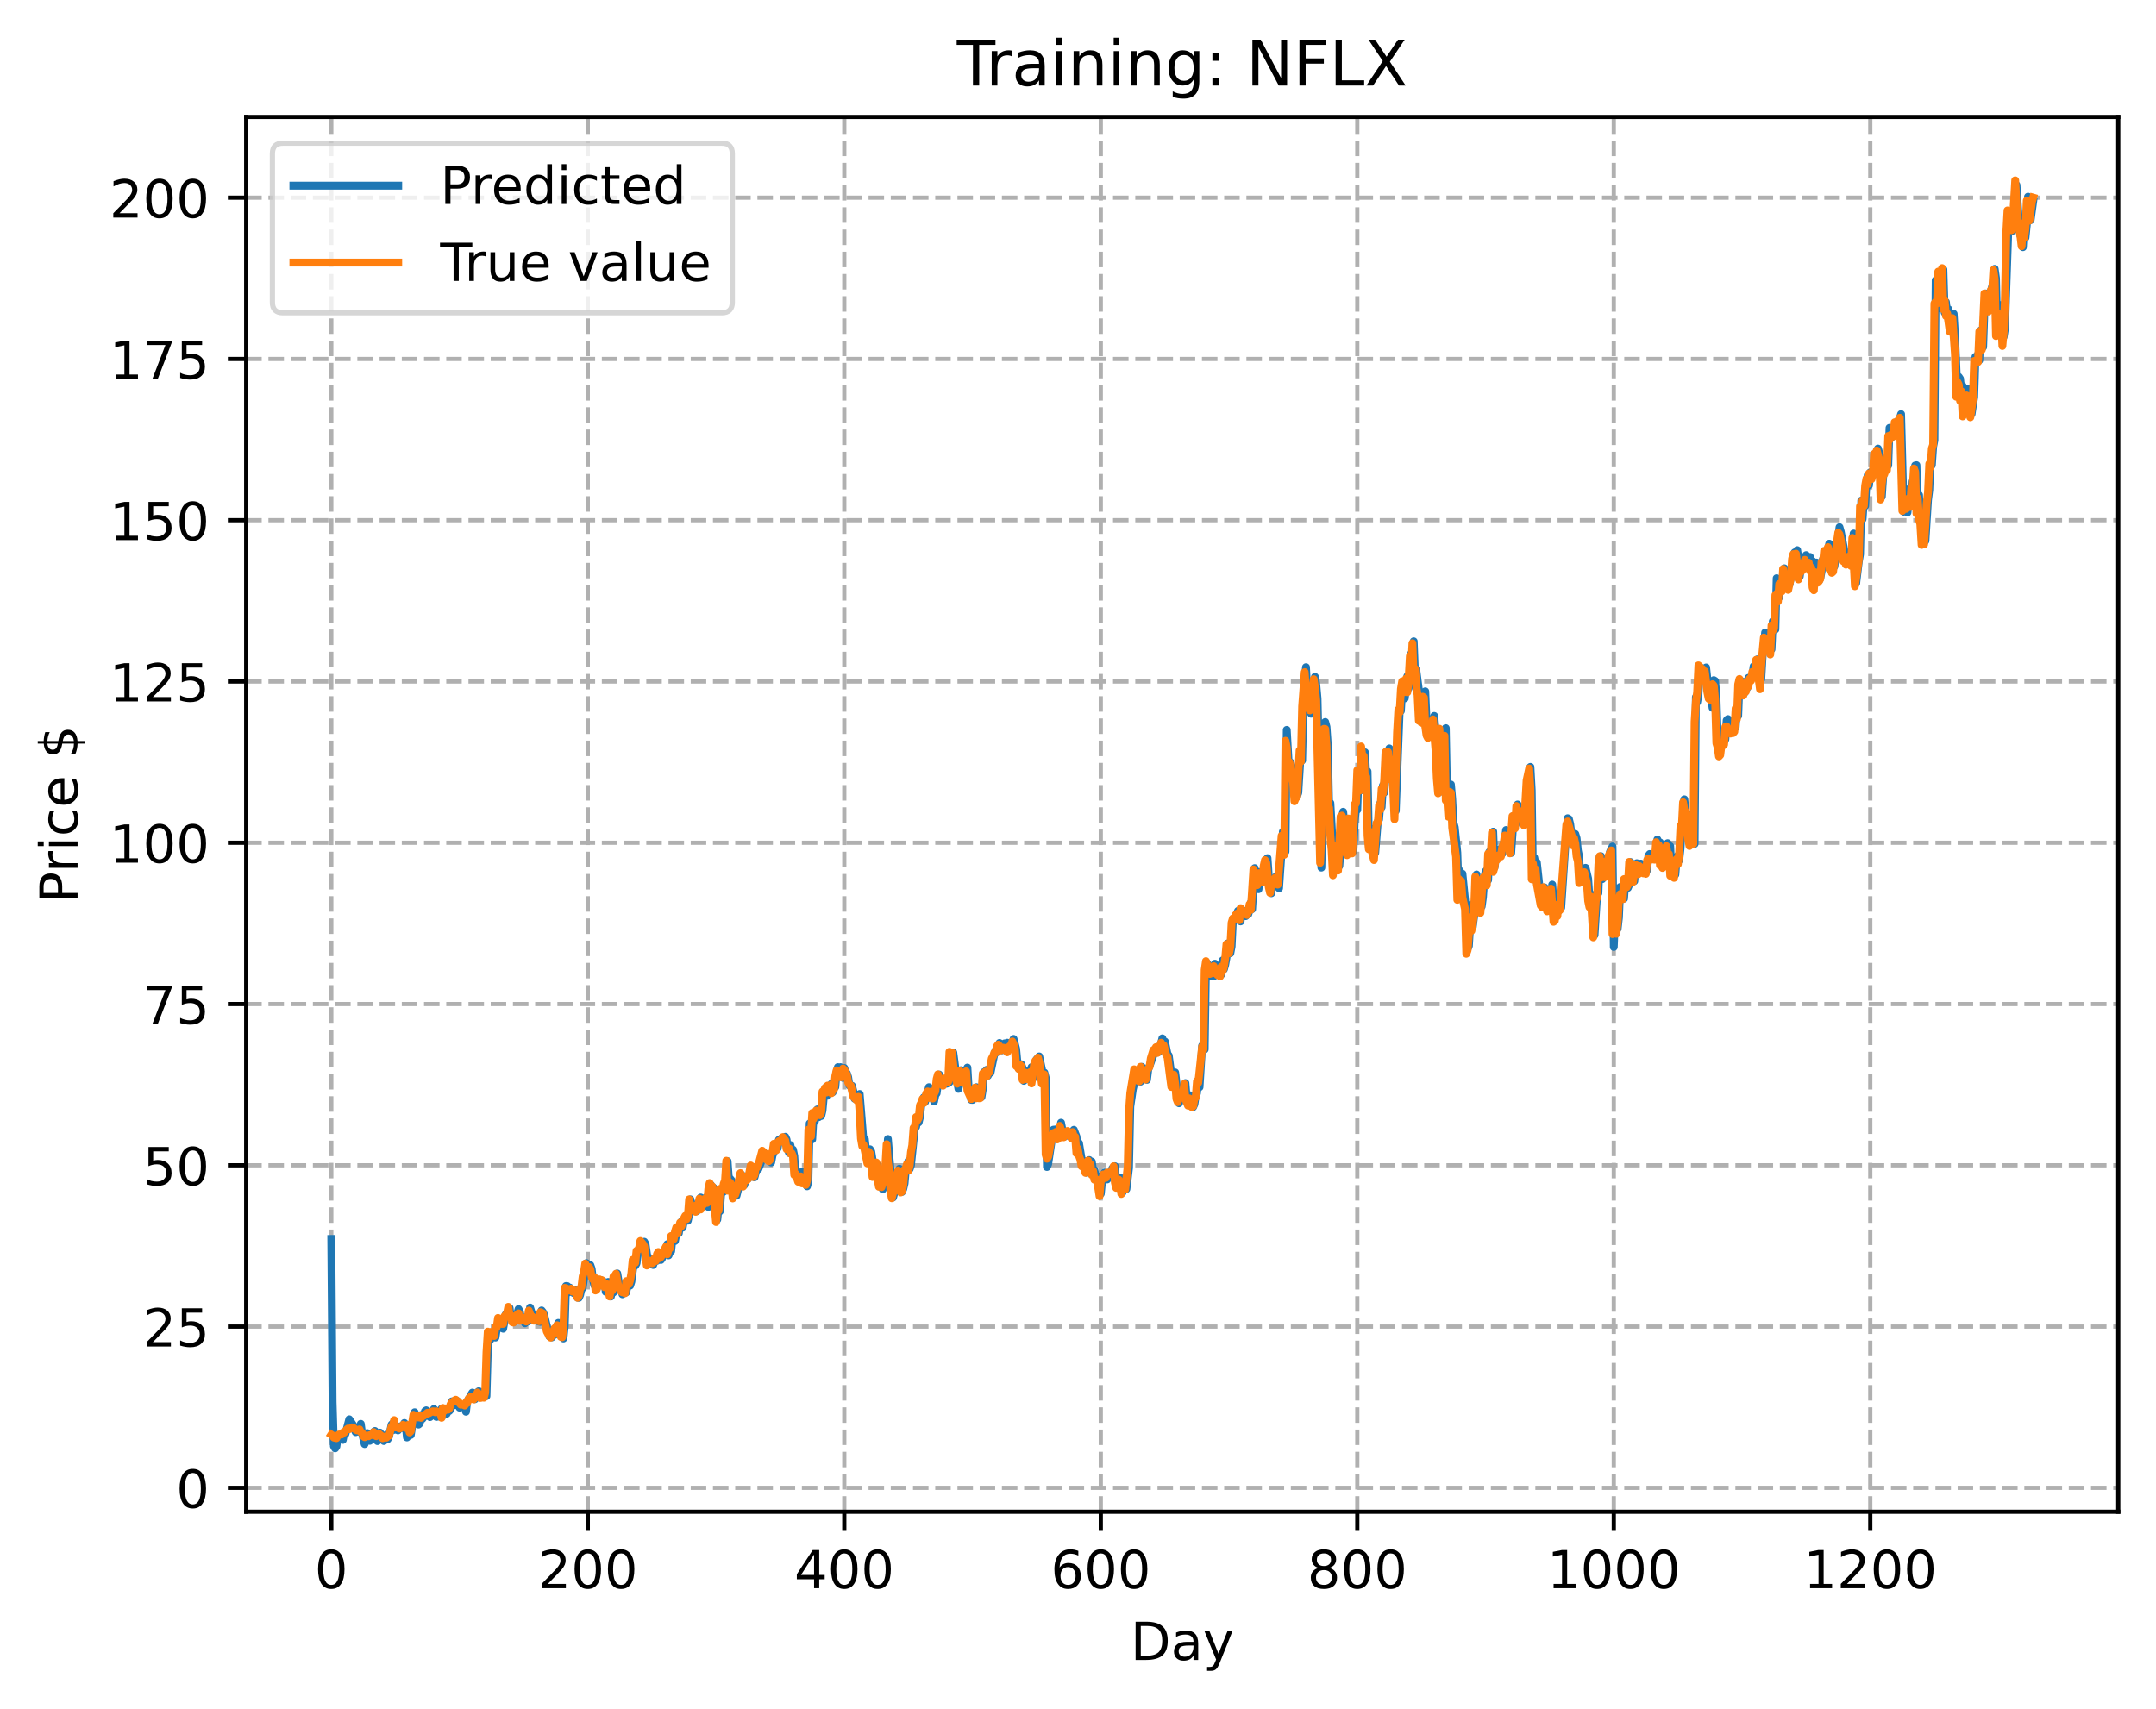 <?xml version="1.0" encoding="utf-8" standalone="no"?>
<!DOCTYPE svg PUBLIC "-//W3C//DTD SVG 1.1//EN"
  "http://www.w3.org/Graphics/SVG/1.1/DTD/svg11.dtd">
<!-- Created with matplotlib (https://matplotlib.org/) -->
<svg height="325.986pt" version="1.1" viewBox="0 0 411.286 325.986" width="411.286pt" xmlns="http://www.w3.org/2000/svg" xmlns:xlink="http://www.w3.org/1999/xlink">
 <defs>
  <style type="text/css">
*{stroke-linecap:butt;stroke-linejoin:round;}
  </style>
 </defs>
 <g id="figure_1">
  <g id="patch_1">
   <path d="M 0 325.986 
L 411.286 325.986 
L 411.286 0 
L 0 0 
z
" style="fill:#ffffff;"/>
  </g>
  <g id="axes_1">
   <g id="patch_2">
    <path d="M 46.966 288.43 
L 404.086 288.43 
L 404.086 22.318 
L 46.966 22.318 
z
" style="fill:#ffffff;"/>
   </g>
   <g id="matplotlib.axis_1">
    <g id="xtick_1">
     <g id="line2d_1">
      <path clip-path="url(#p17b6e12bd9)" d="M 63.198 288.43 
L 63.198 22.318 
" style="fill:none;stroke:#b0b0b0;stroke-dasharray:2.96,1.28;stroke-dashoffset:0;stroke-width:0.8;"/>
     </g>
     <g id="line2d_2">
      <defs>
       <path d="M 0 0 
L 0 3.5 
" id="m85240ad7aa" style="stroke:#000000;stroke-width:0.8;"/>
      </defs>
      <g>
       <use style="stroke:#000000;stroke-width:0.8;" x="63.198" xlink:href="#m85240ad7aa" y="288.43"/>
      </g>
     </g>
     <g id="text_1">
      <!-- 0 -->
      <defs>
       <path d="M 31.781 66.406 
Q 24.172 66.406 20.328 58.906 
Q 16.5 51.422 16.5 36.375 
Q 16.5 21.391 20.328 13.891 
Q 24.172 6.391 31.781 6.391 
Q 39.453 6.391 43.281 13.891 
Q 47.125 21.391 47.125 36.375 
Q 47.125 51.422 43.281 58.906 
Q 39.453 66.406 31.781 66.406 
z
M 31.781 74.219 
Q 44.047 74.219 50.516 64.516 
Q 56.984 54.828 56.984 36.375 
Q 56.984 17.969 50.516 8.266 
Q 44.047 -1.422 31.781 -1.422 
Q 19.531 -1.422 13.062 8.266 
Q 6.594 17.969 6.594 36.375 
Q 6.594 54.828 13.062 64.516 
Q 19.531 74.219 31.781 74.219 
z
" id="DejaVuSans-48"/>
      </defs>
      <g transform="translate(60.017 303.029)scale(0.1 -0.1)">
       <use xlink:href="#DejaVuSans-48"/>
      </g>
     </g>
    </g>
    <g id="xtick_2">
     <g id="line2d_3">
      <path clip-path="url(#p17b6e12bd9)" d="M 112.129 288.43 
L 112.129 22.318 
" style="fill:none;stroke:#b0b0b0;stroke-dasharray:2.96,1.28;stroke-dashoffset:0;stroke-width:0.8;"/>
     </g>
     <g id="line2d_4">
      <g>
       <use style="stroke:#000000;stroke-width:0.8;" x="112.129" xlink:href="#m85240ad7aa" y="288.43"/>
      </g>
     </g>
     <g id="text_2">
      <!-- 200 -->
      <defs>
       <path d="M 19.188 8.297 
L 53.609 8.297 
L 53.609 0 
L 7.328 0 
L 7.328 8.297 
Q 12.938 14.109 22.625 23.891 
Q 32.328 33.688 34.812 36.531 
Q 39.547 41.844 41.422 45.531 
Q 43.312 49.219 43.312 52.781 
Q 43.312 58.594 39.234 62.25 
Q 35.156 65.922 28.609 65.922 
Q 23.969 65.922 18.812 64.312 
Q 13.672 62.703 7.812 59.422 
L 7.812 69.391 
Q 13.766 71.781 18.938 73 
Q 24.125 74.219 28.422 74.219 
Q 39.75 74.219 46.484 68.547 
Q 53.219 62.891 53.219 53.422 
Q 53.219 48.922 51.531 44.891 
Q 49.859 40.875 45.406 35.406 
Q 44.188 33.984 37.641 27.219 
Q 31.109 20.453 19.188 8.297 
z
" id="DejaVuSans-50"/>
      </defs>
      <g transform="translate(102.585 303.029)scale(0.1 -0.1)">
       <use xlink:href="#DejaVuSans-50"/>
       <use x="63.623" xlink:href="#DejaVuSans-48"/>
       <use x="127.246" xlink:href="#DejaVuSans-48"/>
      </g>
     </g>
    </g>
    <g id="xtick_3">
     <g id="line2d_5">
      <path clip-path="url(#p17b6e12bd9)" d="M 161.06 288.43 
L 161.06 22.318 
" style="fill:none;stroke:#b0b0b0;stroke-dasharray:2.96,1.28;stroke-dashoffset:0;stroke-width:0.8;"/>
     </g>
     <g id="line2d_6">
      <g>
       <use style="stroke:#000000;stroke-width:0.8;" x="161.06" xlink:href="#m85240ad7aa" y="288.43"/>
      </g>
     </g>
     <g id="text_3">
      <!-- 400 -->
      <defs>
       <path d="M 37.797 64.312 
L 12.891 25.391 
L 37.797 25.391 
z
M 35.203 72.906 
L 47.609 72.906 
L 47.609 25.391 
L 58.016 25.391 
L 58.016 17.188 
L 47.609 17.188 
L 47.609 0 
L 37.797 0 
L 37.797 17.188 
L 4.891 17.188 
L 4.891 26.703 
z
" id="DejaVuSans-52"/>
      </defs>
      <g transform="translate(151.516 303.029)scale(0.1 -0.1)">
       <use xlink:href="#DejaVuSans-52"/>
       <use x="63.623" xlink:href="#DejaVuSans-48"/>
       <use x="127.246" xlink:href="#DejaVuSans-48"/>
      </g>
     </g>
    </g>
    <g id="xtick_4">
     <g id="line2d_7">
      <path clip-path="url(#p17b6e12bd9)" d="M 209.99 288.43 
L 209.99 22.318 
" style="fill:none;stroke:#b0b0b0;stroke-dasharray:2.96,1.28;stroke-dashoffset:0;stroke-width:0.8;"/>
     </g>
     <g id="line2d_8">
      <g>
       <use style="stroke:#000000;stroke-width:0.8;" x="209.99" xlink:href="#m85240ad7aa" y="288.43"/>
      </g>
     </g>
     <g id="text_4">
      <!-- 600 -->
      <defs>
       <path d="M 33.016 40.375 
Q 26.375 40.375 22.484 35.828 
Q 18.609 31.297 18.609 23.391 
Q 18.609 15.531 22.484 10.953 
Q 26.375 6.391 33.016 6.391 
Q 39.656 6.391 43.531 10.953 
Q 47.406 15.531 47.406 23.391 
Q 47.406 31.297 43.531 35.828 
Q 39.656 40.375 33.016 40.375 
z
M 52.594 71.297 
L 52.594 62.312 
Q 48.875 64.062 45.094 64.984 
Q 41.312 65.922 37.594 65.922 
Q 27.828 65.922 22.672 59.328 
Q 17.531 52.734 16.797 39.406 
Q 19.672 43.656 24.016 45.922 
Q 28.375 48.188 33.594 48.188 
Q 44.578 48.188 50.953 41.516 
Q 57.328 34.859 57.328 23.391 
Q 57.328 12.156 50.688 5.359 
Q 44.047 -1.422 33.016 -1.422 
Q 20.359 -1.422 13.672 8.266 
Q 6.984 17.969 6.984 36.375 
Q 6.984 53.656 15.188 63.938 
Q 23.391 74.219 37.203 74.219 
Q 40.922 74.219 44.703 73.484 
Q 48.484 72.75 52.594 71.297 
z
" id="DejaVuSans-54"/>
      </defs>
      <g transform="translate(200.446 303.029)scale(0.1 -0.1)">
       <use xlink:href="#DejaVuSans-54"/>
       <use x="63.623" xlink:href="#DejaVuSans-48"/>
       <use x="127.246" xlink:href="#DejaVuSans-48"/>
      </g>
     </g>
    </g>
    <g id="xtick_5">
     <g id="line2d_9">
      <path clip-path="url(#p17b6e12bd9)" d="M 258.921 288.43 
L 258.921 22.318 
" style="fill:none;stroke:#b0b0b0;stroke-dasharray:2.96,1.28;stroke-dashoffset:0;stroke-width:0.8;"/>
     </g>
     <g id="line2d_10">
      <g>
       <use style="stroke:#000000;stroke-width:0.8;" x="258.921" xlink:href="#m85240ad7aa" y="288.43"/>
      </g>
     </g>
     <g id="text_5">
      <!-- 800 -->
      <defs>
       <path d="M 31.781 34.625 
Q 24.75 34.625 20.719 30.859 
Q 16.703 27.094 16.703 20.516 
Q 16.703 13.922 20.719 10.156 
Q 24.75 6.391 31.781 6.391 
Q 38.812 6.391 42.859 10.172 
Q 46.922 13.969 46.922 20.516 
Q 46.922 27.094 42.891 30.859 
Q 38.875 34.625 31.781 34.625 
z
M 21.922 38.812 
Q 15.578 40.375 12.031 44.719 
Q 8.5 49.078 8.5 55.328 
Q 8.5 64.062 14.719 69.141 
Q 20.953 74.219 31.781 74.219 
Q 42.672 74.219 48.875 69.141 
Q 55.078 64.062 55.078 55.328 
Q 55.078 49.078 51.531 44.719 
Q 48 40.375 41.703 38.812 
Q 48.828 37.156 52.797 32.312 
Q 56.781 27.484 56.781 20.516 
Q 56.781 9.906 50.312 4.234 
Q 43.844 -1.422 31.781 -1.422 
Q 19.734 -1.422 13.25 4.234 
Q 6.781 9.906 6.781 20.516 
Q 6.781 27.484 10.781 32.312 
Q 14.797 37.156 21.922 38.812 
z
M 18.312 54.391 
Q 18.312 48.734 21.844 45.562 
Q 25.391 42.391 31.781 42.391 
Q 38.141 42.391 41.719 45.562 
Q 45.312 48.734 45.312 54.391 
Q 45.312 60.062 41.719 63.234 
Q 38.141 66.406 31.781 66.406 
Q 25.391 66.406 21.844 63.234 
Q 18.312 60.062 18.312 54.391 
z
" id="DejaVuSans-56"/>
      </defs>
      <g transform="translate(249.377 303.029)scale(0.1 -0.1)">
       <use xlink:href="#DejaVuSans-56"/>
       <use x="63.623" xlink:href="#DejaVuSans-48"/>
       <use x="127.246" xlink:href="#DejaVuSans-48"/>
      </g>
     </g>
    </g>
    <g id="xtick_6">
     <g id="line2d_11">
      <path clip-path="url(#p17b6e12bd9)" d="M 307.851 288.43 
L 307.851 22.318 
" style="fill:none;stroke:#b0b0b0;stroke-dasharray:2.96,1.28;stroke-dashoffset:0;stroke-width:0.8;"/>
     </g>
     <g id="line2d_12">
      <g>
       <use style="stroke:#000000;stroke-width:0.8;" x="307.851" xlink:href="#m85240ad7aa" y="288.43"/>
      </g>
     </g>
     <g id="text_6">
      <!-- 1000 -->
      <defs>
       <path d="M 12.406 8.297 
L 28.516 8.297 
L 28.516 63.922 
L 10.984 60.406 
L 10.984 69.391 
L 28.422 72.906 
L 38.281 72.906 
L 38.281 8.297 
L 54.391 8.297 
L 54.391 0 
L 12.406 0 
z
" id="DejaVuSans-49"/>
      </defs>
      <g transform="translate(295.126 303.029)scale(0.1 -0.1)">
       <use xlink:href="#DejaVuSans-49"/>
       <use x="63.623" xlink:href="#DejaVuSans-48"/>
       <use x="127.246" xlink:href="#DejaVuSans-48"/>
       <use x="190.869" xlink:href="#DejaVuSans-48"/>
      </g>
     </g>
    </g>
    <g id="xtick_7">
     <g id="line2d_13">
      <path clip-path="url(#p17b6e12bd9)" d="M 356.782 288.43 
L 356.782 22.318 
" style="fill:none;stroke:#b0b0b0;stroke-dasharray:2.96,1.28;stroke-dashoffset:0;stroke-width:0.8;"/>
     </g>
     <g id="line2d_14">
      <g>
       <use style="stroke:#000000;stroke-width:0.8;" x="356.782" xlink:href="#m85240ad7aa" y="288.43"/>
      </g>
     </g>
     <g id="text_7">
      <!-- 1200 -->
      <g transform="translate(344.057 303.029)scale(0.1 -0.1)">
       <use xlink:href="#DejaVuSans-49"/>
       <use x="63.623" xlink:href="#DejaVuSans-50"/>
       <use x="127.246" xlink:href="#DejaVuSans-48"/>
       <use x="190.869" xlink:href="#DejaVuSans-48"/>
      </g>
     </g>
    </g>
    <g id="text_8">
     <!-- Day -->
     <defs>
      <path d="M 19.672 64.797 
L 19.672 8.109 
L 31.594 8.109 
Q 46.688 8.109 53.688 14.938 
Q 60.688 21.781 60.688 36.531 
Q 60.688 51.172 53.688 57.984 
Q 46.688 64.797 31.594 64.797 
z
M 9.812 72.906 
L 30.078 72.906 
Q 51.266 72.906 61.172 64.094 
Q 71.094 55.281 71.094 36.531 
Q 71.094 17.672 61.125 8.828 
Q 51.172 0 30.078 0 
L 9.812 0 
z
" id="DejaVuSans-68"/>
      <path d="M 34.281 27.484 
Q 23.391 27.484 19.188 25 
Q 14.984 22.516 14.984 16.5 
Q 14.984 11.719 18.141 8.906 
Q 21.297 6.109 26.703 6.109 
Q 34.188 6.109 38.703 11.406 
Q 43.219 16.703 43.219 25.484 
L 43.219 27.484 
z
M 52.203 31.203 
L 52.203 0 
L 43.219 0 
L 43.219 8.297 
Q 40.141 3.328 35.547 0.953 
Q 30.953 -1.422 24.312 -1.422 
Q 15.922 -1.422 10.953 3.297 
Q 6 8.016 6 15.922 
Q 6 25.141 12.172 29.828 
Q 18.359 34.516 30.609 34.516 
L 43.219 34.516 
L 43.219 35.406 
Q 43.219 41.609 39.141 45 
Q 35.062 48.391 27.688 48.391 
Q 23 48.391 18.547 47.266 
Q 14.109 46.141 10.016 43.891 
L 10.016 52.203 
Q 14.938 54.109 19.578 55.047 
Q 24.219 56 28.609 56 
Q 40.484 56 46.344 49.844 
Q 52.203 43.703 52.203 31.203 
z
" id="DejaVuSans-97"/>
      <path d="M 32.172 -5.078 
Q 28.375 -14.844 24.75 -17.812 
Q 21.141 -20.797 15.094 -20.797 
L 7.906 -20.797 
L 7.906 -13.281 
L 13.188 -13.281 
Q 16.891 -13.281 18.938 -11.516 
Q 21 -9.766 23.484 -3.219 
L 25.094 0.875 
L 2.984 54.688 
L 12.5 54.688 
L 29.594 11.922 
L 46.688 54.688 
L 56.203 54.688 
z
" id="DejaVuSans-121"/>
     </defs>
     <g transform="translate(215.652 316.707)scale(0.1 -0.1)">
      <use xlink:href="#DejaVuSans-68"/>
      <use x="77.002" xlink:href="#DejaVuSans-97"/>
      <use x="138.281" xlink:href="#DejaVuSans-121"/>
     </g>
    </g>
   </g>
   <g id="matplotlib.axis_2">
    <g id="ytick_1">
     <g id="line2d_15">
      <path clip-path="url(#p17b6e12bd9)" d="M 46.966 283.872 
L 404.086 283.872 
" style="fill:none;stroke:#b0b0b0;stroke-dasharray:2.96,1.28;stroke-dashoffset:0;stroke-width:0.8;"/>
     </g>
     <g id="line2d_16">
      <defs>
       <path d="M 0 0 
L -3.5 0 
" id="m2bd5504cf5" style="stroke:#000000;stroke-width:0.8;"/>
      </defs>
      <g>
       <use style="stroke:#000000;stroke-width:0.8;" x="46.966" xlink:href="#m2bd5504cf5" y="283.872"/>
      </g>
     </g>
     <g id="text_9">
      <!-- 0 -->
      <g transform="translate(33.603 287.672)scale(0.1 -0.1)">
       <use xlink:href="#DejaVuSans-48"/>
      </g>
     </g>
    </g>
    <g id="ytick_2">
     <g id="line2d_17">
      <path clip-path="url(#p17b6e12bd9)" d="M 46.966 253.102 
L 404.086 253.102 
" style="fill:none;stroke:#b0b0b0;stroke-dasharray:2.96,1.28;stroke-dashoffset:0;stroke-width:0.8;"/>
     </g>
     <g id="line2d_18">
      <g>
       <use style="stroke:#000000;stroke-width:0.8;" x="46.966" xlink:href="#m2bd5504cf5" y="253.102"/>
      </g>
     </g>
     <g id="text_10">
      <!-- 25 -->
      <defs>
       <path d="M 10.797 72.906 
L 49.516 72.906 
L 49.516 64.594 
L 19.828 64.594 
L 19.828 46.734 
Q 21.969 47.469 24.109 47.828 
Q 26.266 48.188 28.422 48.188 
Q 40.625 48.188 47.75 41.5 
Q 54.891 34.812 54.891 23.391 
Q 54.891 11.625 47.562 5.094 
Q 40.234 -1.422 26.906 -1.422 
Q 22.312 -1.422 17.547 -0.641 
Q 12.797 0.141 7.719 1.703 
L 7.719 11.625 
Q 12.109 9.234 16.797 8.062 
Q 21.484 6.891 26.703 6.891 
Q 35.156 6.891 40.078 11.328 
Q 45.016 15.766 45.016 23.391 
Q 45.016 31 40.078 35.438 
Q 35.156 39.891 26.703 39.891 
Q 22.75 39.891 18.812 39.016 
Q 14.891 38.141 10.797 36.281 
z
" id="DejaVuSans-53"/>
      </defs>
      <g transform="translate(27.241 256.902)scale(0.1 -0.1)">
       <use xlink:href="#DejaVuSans-50"/>
       <use x="63.623" xlink:href="#DejaVuSans-53"/>
      </g>
     </g>
    </g>
    <g id="ytick_3">
     <g id="line2d_19">
      <path clip-path="url(#p17b6e12bd9)" d="M 46.966 222.332 
L 404.086 222.332 
" style="fill:none;stroke:#b0b0b0;stroke-dasharray:2.96,1.28;stroke-dashoffset:0;stroke-width:0.8;"/>
     </g>
     <g id="line2d_20">
      <g>
       <use style="stroke:#000000;stroke-width:0.8;" x="46.966" xlink:href="#m2bd5504cf5" y="222.332"/>
      </g>
     </g>
     <g id="text_11">
      <!-- 50 -->
      <g transform="translate(27.241 226.132)scale(0.1 -0.1)">
       <use xlink:href="#DejaVuSans-53"/>
       <use x="63.623" xlink:href="#DejaVuSans-48"/>
      </g>
     </g>
    </g>
    <g id="ytick_4">
     <g id="line2d_21">
      <path clip-path="url(#p17b6e12bd9)" d="M 46.966 191.563 
L 404.086 191.563 
" style="fill:none;stroke:#b0b0b0;stroke-dasharray:2.96,1.28;stroke-dashoffset:0;stroke-width:0.8;"/>
     </g>
     <g id="line2d_22">
      <g>
       <use style="stroke:#000000;stroke-width:0.8;" x="46.966" xlink:href="#m2bd5504cf5" y="191.563"/>
      </g>
     </g>
     <g id="text_12">
      <!-- 75 -->
      <defs>
       <path d="M 8.203 72.906 
L 55.078 72.906 
L 55.078 68.703 
L 28.609 0 
L 18.312 0 
L 43.219 64.594 
L 8.203 64.594 
z
" id="DejaVuSans-55"/>
      </defs>
      <g transform="translate(27.241 195.362)scale(0.1 -0.1)">
       <use xlink:href="#DejaVuSans-55"/>
       <use x="63.623" xlink:href="#DejaVuSans-53"/>
      </g>
     </g>
    </g>
    <g id="ytick_5">
     <g id="line2d_23">
      <path clip-path="url(#p17b6e12bd9)" d="M 46.966 160.793 
L 404.086 160.793 
" style="fill:none;stroke:#b0b0b0;stroke-dasharray:2.96,1.28;stroke-dashoffset:0;stroke-width:0.8;"/>
     </g>
     <g id="line2d_24">
      <g>
       <use style="stroke:#000000;stroke-width:0.8;" x="46.966" xlink:href="#m2bd5504cf5" y="160.793"/>
      </g>
     </g>
     <g id="text_13">
      <!-- 100 -->
      <g transform="translate(20.878 164.592)scale(0.1 -0.1)">
       <use xlink:href="#DejaVuSans-49"/>
       <use x="63.623" xlink:href="#DejaVuSans-48"/>
       <use x="127.246" xlink:href="#DejaVuSans-48"/>
      </g>
     </g>
    </g>
    <g id="ytick_6">
     <g id="line2d_25">
      <path clip-path="url(#p17b6e12bd9)" d="M 46.966 130.023 
L 404.086 130.023 
" style="fill:none;stroke:#b0b0b0;stroke-dasharray:2.96,1.28;stroke-dashoffset:0;stroke-width:0.8;"/>
     </g>
     <g id="line2d_26">
      <g>
       <use style="stroke:#000000;stroke-width:0.8;" x="46.966" xlink:href="#m2bd5504cf5" y="130.023"/>
      </g>
     </g>
     <g id="text_14">
      <!-- 125 -->
      <g transform="translate(20.878 133.822)scale(0.1 -0.1)">
       <use xlink:href="#DejaVuSans-49"/>
       <use x="63.623" xlink:href="#DejaVuSans-50"/>
       <use x="127.246" xlink:href="#DejaVuSans-53"/>
      </g>
     </g>
    </g>
    <g id="ytick_7">
     <g id="line2d_27">
      <path clip-path="url(#p17b6e12bd9)" d="M 46.966 99.253 
L 404.086 99.253 
" style="fill:none;stroke:#b0b0b0;stroke-dasharray:2.96,1.28;stroke-dashoffset:0;stroke-width:0.8;"/>
     </g>
     <g id="line2d_28">
      <g>
       <use style="stroke:#000000;stroke-width:0.8;" x="46.966" xlink:href="#m2bd5504cf5" y="99.253"/>
      </g>
     </g>
     <g id="text_15">
      <!-- 150 -->
      <g transform="translate(20.878 103.052)scale(0.1 -0.1)">
       <use xlink:href="#DejaVuSans-49"/>
       <use x="63.623" xlink:href="#DejaVuSans-53"/>
       <use x="127.246" xlink:href="#DejaVuSans-48"/>
      </g>
     </g>
    </g>
    <g id="ytick_8">
     <g id="line2d_29">
      <path clip-path="url(#p17b6e12bd9)" d="M 46.966 68.483 
L 404.086 68.483 
" style="fill:none;stroke:#b0b0b0;stroke-dasharray:2.96,1.28;stroke-dashoffset:0;stroke-width:0.8;"/>
     </g>
     <g id="line2d_30">
      <g>
       <use style="stroke:#000000;stroke-width:0.8;" x="46.966" xlink:href="#m2bd5504cf5" y="68.483"/>
      </g>
     </g>
     <g id="text_16">
      <!-- 175 -->
      <g transform="translate(20.878 72.282)scale(0.1 -0.1)">
       <use xlink:href="#DejaVuSans-49"/>
       <use x="63.623" xlink:href="#DejaVuSans-55"/>
       <use x="127.246" xlink:href="#DejaVuSans-53"/>
      </g>
     </g>
    </g>
    <g id="ytick_9">
     <g id="line2d_31">
      <path clip-path="url(#p17b6e12bd9)" d="M 46.966 37.713 
L 404.086 37.713 
" style="fill:none;stroke:#b0b0b0;stroke-dasharray:2.96,1.28;stroke-dashoffset:0;stroke-width:0.8;"/>
     </g>
     <g id="line2d_32">
      <g>
       <use style="stroke:#000000;stroke-width:0.8;" x="46.966" xlink:href="#m2bd5504cf5" y="37.713"/>
      </g>
     </g>
     <g id="text_17">
      <!-- 200 -->
      <g transform="translate(20.878 41.512)scale(0.1 -0.1)">
       <use xlink:href="#DejaVuSans-50"/>
       <use x="63.623" xlink:href="#DejaVuSans-48"/>
       <use x="127.246" xlink:href="#DejaVuSans-48"/>
      </g>
     </g>
    </g>
    <g id="text_18">
     <!-- Price $ -->
     <defs>
      <path d="M 19.672 64.797 
L 19.672 37.406 
L 32.078 37.406 
Q 38.969 37.406 42.719 40.969 
Q 46.484 44.531 46.484 51.125 
Q 46.484 57.672 42.719 61.234 
Q 38.969 64.797 32.078 64.797 
z
M 9.812 72.906 
L 32.078 72.906 
Q 44.344 72.906 50.609 67.359 
Q 56.891 61.812 56.891 51.125 
Q 56.891 40.328 50.609 34.812 
Q 44.344 29.297 32.078 29.297 
L 19.672 29.297 
L 19.672 0 
L 9.812 0 
z
" id="DejaVuSans-80"/>
      <path d="M 41.109 46.297 
Q 39.594 47.172 37.812 47.578 
Q 36.031 48 33.891 48 
Q 26.266 48 22.188 43.047 
Q 18.109 38.094 18.109 28.812 
L 18.109 0 
L 9.078 0 
L 9.078 54.688 
L 18.109 54.688 
L 18.109 46.188 
Q 20.953 51.172 25.484 53.578 
Q 30.031 56 36.531 56 
Q 37.453 56 38.578 55.875 
Q 39.703 55.766 41.062 55.516 
z
" id="DejaVuSans-114"/>
      <path d="M 9.422 54.688 
L 18.406 54.688 
L 18.406 0 
L 9.422 0 
z
M 9.422 75.984 
L 18.406 75.984 
L 18.406 64.594 
L 9.422 64.594 
z
" id="DejaVuSans-105"/>
      <path d="M 48.781 52.594 
L 48.781 44.188 
Q 44.969 46.297 41.141 47.344 
Q 37.312 48.391 33.406 48.391 
Q 24.656 48.391 19.812 42.844 
Q 14.984 37.312 14.984 27.297 
Q 14.984 17.281 19.812 11.734 
Q 24.656 6.203 33.406 6.203 
Q 37.312 6.203 41.141 7.25 
Q 44.969 8.297 48.781 10.406 
L 48.781 2.094 
Q 45.016 0.344 40.984 -0.531 
Q 36.969 -1.422 32.422 -1.422 
Q 20.062 -1.422 12.781 6.344 
Q 5.516 14.109 5.516 27.297 
Q 5.516 40.672 12.859 48.328 
Q 20.219 56 33.016 56 
Q 37.156 56 41.109 55.141 
Q 45.062 54.297 48.781 52.594 
z
" id="DejaVuSans-99"/>
      <path d="M 56.203 29.594 
L 56.203 25.203 
L 14.891 25.203 
Q 15.484 15.922 20.484 11.062 
Q 25.484 6.203 34.422 6.203 
Q 39.594 6.203 44.453 7.469 
Q 49.312 8.734 54.109 11.281 
L 54.109 2.781 
Q 49.266 0.734 44.188 -0.344 
Q 39.109 -1.422 33.891 -1.422 
Q 20.797 -1.422 13.156 6.188 
Q 5.516 13.812 5.516 26.812 
Q 5.516 40.234 12.766 48.109 
Q 20.016 56 32.328 56 
Q 43.359 56 49.781 48.891 
Q 56.203 41.797 56.203 29.594 
z
M 47.219 32.234 
Q 47.125 39.594 43.094 43.984 
Q 39.062 48.391 32.422 48.391 
Q 24.906 48.391 20.391 44.141 
Q 15.875 39.891 15.188 32.172 
z
" id="DejaVuSans-101"/>
      <path id="DejaVuSans-32"/>
      <path d="M 33.797 -14.703 
L 28.906 -14.703 
L 28.859 0 
Q 23.734 0.094 18.609 1.188 
Q 13.484 2.297 8.297 4.5 
L 8.297 13.281 
Q 13.281 10.156 18.375 8.562 
Q 23.484 6.984 28.906 6.938 
L 28.906 29.203 
Q 18.109 30.953 13.203 35.156 
Q 8.297 39.359 8.297 46.688 
Q 8.297 54.641 13.625 59.219 
Q 18.953 63.812 28.906 64.5 
L 28.906 75.984 
L 33.797 75.984 
L 33.797 64.656 
Q 38.328 64.453 42.578 63.688 
Q 46.828 62.938 50.875 61.625 
L 50.875 53.078 
Q 46.828 55.125 42.547 56.25 
Q 38.281 57.375 33.797 57.562 
L 33.797 36.719 
Q 44.875 35.016 50.094 30.609 
Q 55.328 26.219 55.328 18.609 
Q 55.328 10.359 49.781 5.594 
Q 44.234 0.828 33.797 0.094 
z
M 28.906 37.594 
L 28.906 57.625 
Q 23.25 56.984 20.266 54.391 
Q 17.281 51.812 17.281 47.516 
Q 17.281 43.312 20.031 40.969 
Q 22.797 38.625 28.906 37.594 
z
M 33.797 28.219 
L 33.797 7.078 
Q 39.984 7.906 43.141 10.594 
Q 46.297 13.281 46.297 17.672 
Q 46.297 21.969 43.281 24.5 
Q 40.281 27.047 33.797 28.219 
z
" id="DejaVuSans-36"/>
     </defs>
     <g transform="translate(14.798 172.342)rotate(-90)scale(0.1 -0.1)">
      <use xlink:href="#DejaVuSans-80"/>
      <use x="58.553" xlink:href="#DejaVuSans-114"/>
      <use x="99.666" xlink:href="#DejaVuSans-105"/>
      <use x="127.449" xlink:href="#DejaVuSans-99"/>
      <use x="182.43" xlink:href="#DejaVuSans-101"/>
      <use x="243.953" xlink:href="#DejaVuSans-32"/>
      <use x="275.74" xlink:href="#DejaVuSans-36"/>
     </g>
    </g>
   </g>
   <g id="line2d_33">
    <path clip-path="url(#p17b6e12bd9)" d="M 63.198 236.383 
L 63.443 267.495 
L 63.688 275.917 
L 63.932 276.334 
L 64.177 275.973 
L 64.422 274.299 
L 64.666 274.197 
L 64.911 273.885 
L 65.4 274.728 
L 65.645 273.468 
L 65.89 273.611 
L 66.623 270.791 
L 67.357 271.897 
L 67.847 273.247 
L 68.091 272.6 
L 68.336 273.144 
L 68.581 272.714 
L 68.825 271.664 
L 69.07 273.495 
L 69.559 275.525 
L 70.049 273.436 
L 70.293 273.909 
L 70.538 274.905 
L 70.783 274.672 
L 71.027 274.211 
L 71.272 273.214 
L 71.517 273.021 
L 72.006 274.96 
L 72.495 273.34 
L 73.229 274.942 
L 73.474 274.104 
L 73.718 273.756 
L 73.963 274.595 
L 74.208 274.093 
L 74.697 271.804 
L 74.942 271.574 
L 75.186 272.822 
L 75.431 272.019 
L 75.92 272.909 
L 76.165 272.264 
L 76.41 272.137 
L 76.654 272.476 
L 76.899 272.452 
L 77.144 271.493 
L 77.388 271.949 
L 77.633 274.26 
L 78.122 272.131 
L 78.367 273.784 
L 78.611 272.238 
L 78.856 271.662 
L 79.101 269.448 
L 79.59 271.402 
L 79.835 271.803 
L 80.079 271.587 
L 80.324 269.977 
L 80.569 270.727 
L 80.813 270.401 
L 81.058 269.261 
L 81.303 269.085 
L 81.547 269.441 
L 81.792 269.354 
L 82.037 270.371 
L 82.281 269.576 
L 82.526 269.327 
L 82.771 268.828 
L 83.015 269.07 
L 83.26 270.343 
L 83.505 269.38 
L 83.994 270.349 
L 84.239 268.758 
L 84.483 270.103 
L 84.972 269.259 
L 85.217 269.742 
L 85.462 269.239 
L 85.706 269.211 
L 85.951 268.932 
L 86.196 267.375 
L 86.44 268.104 
L 86.685 268.102 
L 87.174 267.267 
L 87.664 268.573 
L 87.908 268.068 
L 88.642 268.191 
L 88.887 269.353 
L 89.132 267.314 
L 89.376 267.01 
L 89.866 266.102 
L 90.11 265.705 
L 90.355 265.935 
L 90.599 266.972 
L 90.844 266.582 
L 91.089 265.637 
L 91.333 265.434 
L 91.578 265.585 
L 91.823 266.491 
L 92.312 265.577 
L 92.557 266.447 
L 92.801 266.373 
L 93.046 257.919 
L 93.291 254.643 
L 93.535 255.622 
L 94.025 254.624 
L 94.269 255.021 
L 94.514 255.198 
L 94.759 253.605 
L 95.003 253.548 
L 95.248 252.44 
L 95.493 251.959 
L 95.982 253.511 
L 96.471 250.776 
L 96.96 250.453 
L 97.205 249.545 
L 97.45 251.423 
L 97.694 250.901 
L 97.939 252.237 
L 98.184 252.163 
L 98.428 251.589 
L 98.918 249.766 
L 99.162 250.214 
L 99.407 251.845 
L 99.896 251.577 
L 100.141 252.474 
L 100.386 251.313 
L 100.63 252.164 
L 100.875 251.768 
L 101.12 249.466 
L 101.364 250.25 
L 101.609 251.858 
L 101.854 250.837 
L 102.098 251.587 
L 102.343 251.14 
L 102.587 252.077 
L 103.077 252.2 
L 103.321 250.025 
L 103.566 250.33 
L 103.811 250.865 
L 104.789 254.966 
L 105.034 254.975 
L 105.279 255.164 
L 105.523 254.187 
L 105.768 254.696 
L 106.013 253.306 
L 106.257 253.096 
L 106.502 252.395 
L 107.481 255.375 
L 107.725 253.039 
L 107.97 245.361 
L 108.215 245.381 
L 108.459 246.586 
L 108.704 245.663 
L 108.948 246.336 
L 109.193 246.011 
L 109.438 246.726 
L 109.682 246.157 
L 109.927 246.685 
L 110.172 247.587 
L 110.416 247.629 
L 110.661 247.09 
L 110.906 245.97 
L 111.15 245.779 
L 111.64 242.37 
L 111.884 240.997 
L 112.129 241.668 
L 112.374 241.32 
L 112.618 241.378 
L 112.863 242.088 
L 113.108 244.109 
L 113.352 245.196 
L 113.597 243.977 
L 113.842 245.832 
L 114.575 244.216 
L 114.82 244.879 
L 115.065 245.028 
L 115.309 244.596 
L 115.554 246.469 
L 115.799 245.138 
L 116.043 244.585 
L 116.533 247.37 
L 116.777 246.39 
L 117.022 246.593 
L 117.267 243.603 
L 117.511 243.723 
L 117.756 242.968 
L 118.245 245.92 
L 118.49 246.146 
L 118.735 246.944 
L 118.979 246.532 
L 119.224 245.74 
L 119.469 246.571 
L 119.713 245.266 
L 119.958 245.343 
L 120.203 245.285 
L 120.447 244.517 
L 120.936 240.789 
L 121.181 241.482 
L 121.426 241.065 
L 121.67 239.266 
L 121.915 238.83 
L 122.404 237.049 
L 122.649 237.069 
L 122.894 236.917 
L 123.138 237.349 
L 123.628 240.794 
L 123.872 239.983 
L 124.117 241.085 
L 124.606 241.353 
L 125.096 239.978 
L 125.34 240.548 
L 125.585 239.672 
L 125.83 239.252 
L 126.074 240.396 
L 126.319 240.06 
L 126.563 238.999 
L 127.053 238.233 
L 127.297 237.384 
L 127.542 239.52 
L 127.787 238.842 
L 128.031 238.72 
L 128.276 236.316 
L 128.521 236.46 
L 128.765 236.776 
L 129.255 234.217 
L 129.499 235.291 
L 129.744 233.635 
L 129.989 233.078 
L 130.233 234.22 
L 130.478 232.794 
L 130.723 232.992 
L 130.967 231.971 
L 131.212 232.9 
L 131.457 231.756 
L 131.701 228.824 
L 132.191 230.877 
L 132.435 230.721 
L 132.68 230.79 
L 132.924 231.094 
L 133.169 229.536 
L 133.414 229.855 
L 133.658 228.476 
L 133.903 230.283 
L 134.148 230.077 
L 134.392 229.582 
L 134.637 228.505 
L 135.126 230.284 
L 135.371 226.998 
L 135.616 226.081 
L 135.86 227.277 
L 136.105 226.585 
L 136.35 227.897 
L 136.839 232.673 
L 137.084 230.202 
L 137.328 231.107 
L 137.573 227.539 
L 137.818 227.521 
L 138.062 227.344 
L 138.307 226.046 
L 138.551 226.165 
L 138.796 221.548 
L 139.041 224.986 
L 139.285 224.889 
L 139.53 225.19 
L 139.775 225.683 
L 140.019 228.297 
L 140.264 225.975 
L 140.509 228.134 
L 141.487 224.148 
L 141.732 224.603 
L 141.977 226.105 
L 142.466 224.434 
L 142.711 224.901 
L 142.955 224.334 
L 143.2 223.065 
L 143.445 222.652 
L 143.689 224.323 
L 143.934 224.627 
L 144.423 222.733 
L 144.668 223.064 
L 145.157 221.805 
L 145.646 219.9 
L 145.891 220.078 
L 146.38 220.978 
L 146.625 220.432 
L 147.114 221.787 
L 147.359 220.498 
L 147.604 219.856 
L 147.848 218.511 
L 148.338 219.115 
L 148.582 217.46 
L 148.827 217.711 
L 149.072 217.181 
L 149.316 217.328 
L 149.561 216.977 
L 149.806 216.886 
L 150.05 217.413 
L 150.295 219.384 
L 150.539 219.987 
L 150.784 218.465 
L 151.029 219.924 
L 151.273 219.347 
L 151.518 220.556 
L 151.763 223.895 
L 152.007 223.711 
L 152.252 224.22 
L 152.497 225.128 
L 152.986 223.553 
L 153.231 225.246 
L 153.475 225.527 
L 153.72 225.434 
L 153.965 226.343 
L 154.209 225.407 
L 154.454 214.346 
L 154.943 217.384 
L 155.188 213.191 
L 155.433 213.98 
L 155.677 212.131 
L 155.922 211.669 
L 156.166 213.154 
L 156.411 212.37 
L 156.656 212.926 
L 156.9 211.906 
L 157.145 209.289 
L 157.39 208.706 
L 157.634 207.371 
L 157.879 209.045 
L 158.124 207.564 
L 158.368 207.365 
L 158.613 206.781 
L 158.858 208.385 
L 159.102 207.351 
L 159.347 207.401 
L 159.592 204.531 
L 159.836 203.602 
L 160.081 205.18 
L 160.326 203.605 
L 160.57 205.187 
L 160.815 205.655 
L 161.06 203.765 
L 161.304 204.659 
L 161.549 204.782 
L 161.794 205.502 
L 162.038 207.119 
L 162.283 207.052 
L 162.527 207.158 
L 162.772 208.124 
L 163.017 209.627 
L 163.261 209.335 
L 163.751 209.764 
L 163.995 208.728 
L 164.729 217.76 
L 164.974 217.299 
L 165.219 219.569 
L 165.463 220.529 
L 165.708 220.98 
L 165.953 219.274 
L 166.197 219.68 
L 166.442 221.187 
L 166.687 223.666 
L 166.931 223.516 
L 167.176 222.433 
L 167.421 222.351 
L 167.91 226.11 
L 168.154 225.244 
L 168.399 226.923 
L 168.644 225.42 
L 168.888 222.929 
L 169.133 222.414 
L 169.378 217.313 
L 169.867 223.134 
L 170.112 226.664 
L 170.356 228.486 
L 170.846 226.801 
L 171.09 224.114 
L 171.58 222.989 
L 171.824 225.939 
L 172.069 227.408 
L 172.314 226.819 
L 172.558 225.775 
L 172.803 223.056 
L 173.292 221.515 
L 173.537 223.033 
L 173.782 222.316 
L 174.515 215.229 
L 174.76 214.984 
L 175.005 213.482 
L 175.249 214.157 
L 175.494 213.149 
L 175.739 210.9 
L 176.228 209.38 
L 176.473 210.249 
L 177.207 207.427 
L 177.451 209.005 
L 177.941 207.771 
L 178.185 210.163 
L 178.43 208.939 
L 178.675 208.605 
L 179.164 205.013 
L 179.409 206.629 
L 179.653 206.39 
L 179.898 206.825 
L 180.142 206.84 
L 180.387 205.833 
L 180.632 206.758 
L 180.876 206.349 
L 181.121 206.494 
L 181.366 201.116 
L 181.61 202.244 
L 181.855 200.821 
L 182.589 206.376 
L 182.834 207.751 
L 183.078 206.61 
L 183.323 204.19 
L 183.568 205.57 
L 183.812 205.308 
L 184.057 206.182 
L 184.302 205.425 
L 184.546 203.684 
L 184.791 207.756 
L 185.036 208.504 
L 185.28 209.841 
L 185.525 209.853 
L 185.77 208.943 
L 186.014 209.19 
L 186.259 207.435 
L 186.503 209.293 
L 186.748 209.096 
L 186.993 209.354 
L 187.237 209.313 
L 187.482 207.807 
L 187.727 204.531 
L 187.971 205.355 
L 188.216 204.123 
L 188.461 205.246 
L 188.705 204.174 
L 188.95 204.681 
L 189.684 201.148 
L 189.929 200.386 
L 190.173 200.771 
L 190.663 198.991 
L 191.152 200.391 
L 191.397 200.024 
L 191.641 199.065 
L 191.886 199.77 
L 192.13 198.939 
L 192.375 200.126 
L 192.864 198.95 
L 193.109 199.001 
L 193.354 198.221 
L 193.843 200.116 
L 194.088 202.695 
L 194.332 203.838 
L 194.577 204.063 
L 194.822 203.058 
L 195.066 203.726 
L 195.311 206.221 
L 195.556 205.574 
L 195.8 204.422 
L 196.045 205.776 
L 196.29 204.672 
L 196.534 204.698 
L 196.779 203.618 
L 197.024 205.801 
L 197.268 204.505 
L 197.513 202.609 
L 197.758 202.082 
L 198.002 203.924 
L 198.247 201.559 
L 198.736 203.867 
L 198.981 206.465 
L 199.225 204.645 
L 199.47 205.589 
L 199.715 222.657 
L 199.959 222.061 
L 200.449 218.775 
L 200.938 215.541 
L 201.183 215.513 
L 201.427 216.763 
L 201.672 215.386 
L 201.917 216.674 
L 202.161 216.249 
L 202.406 214.195 
L 202.895 216.776 
L 203.14 216.836 
L 203.629 216.05 
L 203.874 216.088 
L 204.608 217.132 
L 204.852 215.562 
L 205.342 216.821 
L 205.586 218.714 
L 205.831 218.089 
L 206.565 222.559 
L 206.81 221.505 
L 207.054 222.355 
L 207.299 223.75 
L 207.544 221.925 
L 207.788 221.325 
L 208.033 222.027 
L 208.278 221.625 
L 208.522 223.351 
L 208.767 223.197 
L 209.012 224.486 
L 209.256 224.361 
L 209.746 226.116 
L 209.99 227.76 
L 210.235 225.397 
L 210.724 223.706 
L 211.213 225.03 
L 211.458 223.805 
L 211.703 224.069 
L 212.192 222.901 
L 212.437 223.756 
L 212.681 222.506 
L 212.926 225.265 
L 213.171 226.423 
L 213.66 224.65 
L 213.905 225.67 
L 214.149 227.5 
L 214.639 226.065 
L 214.883 226.858 
L 215.373 222.83 
L 215.617 211.147 
L 216.106 207.83 
L 216.351 206.76 
L 216.596 204.6 
L 216.84 206.104 
L 217.085 205.998 
L 217.33 206.075 
L 217.574 206.371 
L 217.819 203.544 
L 218.064 204.46 
L 218.308 204.128 
L 218.798 206.031 
L 219.042 204.091 
L 220.021 201.334 
L 220.266 200.252 
L 220.51 200.137 
L 220.755 199.779 
L 221 200.747 
L 221.244 200.081 
L 221.734 198.114 
L 221.978 199.561 
L 222.223 198.716 
L 222.712 201.09 
L 222.957 201.393 
L 223.691 206.854 
L 224.18 204.611 
L 224.914 210.496 
L 225.403 208.722 
L 225.648 208.217 
L 225.893 209.162 
L 226.137 206.646 
L 226.382 209.663 
L 226.627 210.653 
L 226.871 210.904 
L 227.116 208.994 
L 227.361 210.513 
L 227.605 211.227 
L 227.85 210.685 
L 228.094 209.131 
L 228.339 208.58 
L 228.584 206.057 
L 228.828 207.422 
L 229.318 199.526 
L 229.562 199.257 
L 229.807 200.227 
L 230.052 184.213 
L 230.296 183.786 
L 230.541 186.358 
L 230.786 186.207 
L 231.03 185.709 
L 231.275 184.911 
L 231.52 186.302 
L 231.764 183.869 
L 232.009 185.354 
L 232.254 185.411 
L 232.498 185.876 
L 232.743 185.56 
L 232.988 185.927 
L 233.232 183.238 
L 233.477 184.936 
L 233.722 184.08 
L 233.966 182.719 
L 234.211 179.991 
L 234.455 181.51 
L 234.7 181.872 
L 234.945 180.586 
L 235.189 175.67 
L 235.434 175.23 
L 235.679 175.589 
L 235.923 174.383 
L 236.168 173.794 
L 236.413 174.453 
L 236.657 175.796 
L 236.902 173.57 
L 237.147 174.22 
L 237.391 174.411 
L 237.636 174.79 
L 237.881 173.77 
L 238.125 174.439 
L 238.37 173.659 
L 238.615 172.194 
L 238.859 173.454 
L 239.349 165.632 
L 240.082 169.655 
L 240.327 166.389 
L 240.572 167.633 
L 240.816 166.688 
L 241.061 167.563 
L 241.306 164.942 
L 241.55 164.003 
L 241.795 163.729 
L 242.04 167.299 
L 242.529 170.425 
L 242.774 167.877 
L 243.018 168.243 
L 243.508 167.117 
L 243.752 168.013 
L 243.997 169.47 
L 244.731 158.685 
L 244.976 160.066 
L 245.22 162.476 
L 245.465 139.259 
L 245.954 147.767 
L 246.199 145.466 
L 246.443 146.378 
L 246.688 148.064 
L 246.933 148.672 
L 247.177 152.204 
L 247.422 151.867 
L 247.667 151.267 
L 248.156 143.271 
L 248.401 145.084 
L 248.645 135.069 
L 248.89 129.872 
L 249.135 127.296 
L 249.379 131.74 
L 249.624 131.633 
L 249.869 133.449 
L 250.113 136.177 
L 250.358 131.272 
L 250.603 131.44 
L 250.847 129.134 
L 251.092 130.581 
L 251.337 133.268 
L 252.07 165.538 
L 252.56 146.171 
L 252.804 137.755 
L 253.049 138.689 
L 253.294 142.091 
L 253.538 153.617 
L 253.783 153.217 
L 254.272 161.882 
L 254.517 164.816 
L 254.762 159.54 
L 255.006 160.265 
L 255.496 165.228 
L 255.74 161.984 
L 255.985 156.086 
L 256.23 154.884 
L 256.964 162.071 
L 257.208 162.386 
L 257.453 156.382 
L 257.697 157.166 
L 257.942 160.768 
L 258.187 162.359 
L 258.431 156.587 
L 258.676 154.288 
L 258.921 154.507 
L 259.165 147.104 
L 259.41 150.668 
L 259.655 150.763 
L 259.899 144.717 
L 260.144 144.898 
L 260.389 143.541 
L 260.633 147.982 
L 260.878 147.173 
L 261.123 159.717 
L 261.367 160.887 
L 261.612 158.112 
L 261.857 161.123 
L 262.346 162.718 
L 262.835 156.71 
L 263.08 156.338 
L 263.325 153.215 
L 263.569 154.012 
L 263.814 149.86 
L 264.058 151.224 
L 264.303 148.28 
L 264.548 143.338 
L 264.792 143.944 
L 265.037 142.788 
L 265.282 148.033 
L 265.526 144.992 
L 265.771 144.112 
L 266.26 154.695 
L 266.994 135.691 
L 267.239 135.644 
L 267.484 131.549 
L 267.728 130.317 
L 267.973 133.254 
L 268.462 129.017 
L 268.707 131.325 
L 268.952 129.095 
L 269.196 124.704 
L 269.441 126.525 
L 269.685 122.357 
L 269.93 128.631 
L 270.175 127.845 
L 270.664 131.608 
L 270.909 136.353 
L 271.153 135.004 
L 271.398 136.254 
L 271.643 132.474 
L 271.887 131.908 
L 272.132 137.734 
L 272.377 138.992 
L 272.621 139.626 
L 272.866 137.528 
L 273.355 139.886 
L 273.6 136.594 
L 274.089 142.1 
L 274.334 149.681 
L 274.579 151.139 
L 274.823 140.41 
L 275.313 144.577 
L 275.802 138.924 
L 276.046 151.494 
L 276.291 151.364 
L 276.536 155.683 
L 276.78 149.68 
L 277.025 152.368 
L 277.27 156.96 
L 277.514 157.852 
L 278.004 162.684 
L 278.248 169.988 
L 278.493 166.148 
L 278.738 170.065 
L 278.982 166.704 
L 279.716 174.073 
L 279.961 181.006 
L 280.206 180.535 
L 280.695 172.599 
L 280.94 176.874 
L 281.429 173.231 
L 281.673 166.844 
L 281.918 171.464 
L 282.163 173.27 
L 282.407 169.855 
L 282.652 172.956 
L 282.897 171.188 
L 283.141 167.803 
L 283.386 166.259 
L 283.631 166.037 
L 283.875 167.91 
L 284.12 162.531 
L 284.365 163.476 
L 284.609 162.826 
L 284.854 158.677 
L 285.099 165.519 
L 285.588 162.122 
L 285.833 163.194 
L 286.077 162.329 
L 286.322 161.887 
L 286.567 162.879 
L 286.811 160.985 
L 287.056 160.369 
L 287.301 158.366 
L 287.545 158.943 
L 287.79 160.443 
L 288.034 160.888 
L 288.279 162.735 
L 288.768 155.671 
L 289.013 157.541 
L 289.258 157.022 
L 289.502 153.488 
L 289.747 155.229 
L 289.992 154.565 
L 290.236 154.551 
L 290.481 154.883 
L 290.97 156.891 
L 291.46 148.475 
L 291.704 147.758 
L 291.949 146.321 
L 292.194 150.801 
L 292.438 167.772 
L 292.683 163.631 
L 292.928 164.977 
L 293.172 164.532 
L 293.661 169.014 
L 293.906 171.075 
L 294.151 171.563 
L 294.395 172.6 
L 294.64 169.309 
L 294.885 171.286 
L 295.129 171.697 
L 295.374 172.694 
L 295.619 171.483 
L 295.863 172.071 
L 296.108 168.774 
L 296.597 175.133 
L 296.842 174.799 
L 297.087 173.371 
L 297.331 173.801 
L 297.576 172.114 
L 297.821 173.175 
L 298.555 162.113 
L 298.799 159.881 
L 299.044 156.114 
L 299.289 156.254 
L 299.533 157.217 
L 299.778 159.142 
L 300.022 159.163 
L 300.267 161.234 
L 300.512 159.123 
L 300.756 159.911 
L 301.001 162.271 
L 301.246 163.481 
L 301.49 168 
L 301.735 166.533 
L 302.224 166.272 
L 302.469 165.576 
L 302.958 167.633 
L 303.203 171.199 
L 303.448 172.283 
L 303.692 170.708 
L 304.182 178.399 
L 304.671 170.689 
L 304.916 170.412 
L 305.16 163.513 
L 305.405 163.353 
L 305.649 167.737 
L 305.894 166.742 
L 306.139 164.043 
L 306.383 166.973 
L 306.628 164.827 
L 306.873 164.317 
L 307.117 162.566 
L 307.607 161.51 
L 307.851 180.683 
L 308.096 174.674 
L 308.341 176.506 
L 308.585 177.204 
L 308.83 175.097 
L 309.075 169.231 
L 309.319 169.604 
L 309.809 171.451 
L 310.053 168.043 
L 310.298 168.949 
L 310.543 169.397 
L 310.787 168.82 
L 311.032 164.47 
L 311.277 166.948 
L 311.521 168.044 
L 311.766 168.106 
L 312.01 164.918 
L 312.255 164.691 
L 312.5 165.856 
L 312.744 166.479 
L 312.989 164.764 
L 313.234 165.571 
L 313.723 165.959 
L 313.968 164.94 
L 314.212 166.012 
L 314.457 163.272 
L 314.702 162.942 
L 314.946 163.762 
L 315.191 163.047 
L 315.436 163.16 
L 315.68 163.501 
L 315.925 163.282 
L 316.17 160.165 
L 316.414 161.582 
L 316.659 160.704 
L 316.904 164.102 
L 317.148 161.947 
L 317.393 165.283 
L 317.637 163.075 
L 317.882 162.794 
L 318.127 160.866 
L 318.371 162.22 
L 318.616 161.447 
L 318.861 166.47 
L 319.105 165.215 
L 319.35 164.598 
L 319.595 166.861 
L 319.839 163.806 
L 320.084 163.242 
L 320.329 164.122 
L 320.573 161.967 
L 320.818 157.808 
L 321.063 157.474 
L 321.307 152.5 
L 321.552 154.843 
L 321.797 155.158 
L 322.041 156.942 
L 322.286 159.933 
L 322.531 160.757 
L 322.775 160.512 
L 323.02 158.458 
L 323.265 161.012 
L 323.509 133.018 
L 323.754 133.982 
L 323.998 132.567 
L 324.243 127.967 
L 324.488 127.772 
L 324.732 128.562 
L 324.977 127.518 
L 325.222 128.194 
L 325.466 127.345 
L 325.956 131.868 
L 326.2 133.043 
L 326.445 133.175 
L 326.69 135.048 
L 326.934 129.767 
L 327.179 129.921 
L 327.424 132.678 
L 327.668 140.207 
L 327.913 141.143 
L 328.158 142.944 
L 328.647 140.588 
L 328.892 141.479 
L 329.136 141.045 
L 329.381 137.446 
L 329.625 137.198 
L 330.115 138.411 
L 330.359 139.633 
L 330.604 138.274 
L 330.849 138.369 
L 331.093 138.786 
L 331.338 135.317 
L 331.583 136.571 
L 331.827 130.318 
L 332.072 129.871 
L 332.317 131.833 
L 332.561 132.102 
L 332.806 132.185 
L 333.051 130.022 
L 333.295 131.275 
L 333.54 129.33 
L 333.785 129.844 
L 334.029 129.096 
L 334.274 129.144 
L 334.519 127.145 
L 334.763 128.45 
L 335.008 128.244 
L 335.252 125.805 
L 335.497 128.518 
L 335.986 129.581 
L 336.231 125.296 
L 336.476 123.504 
L 336.72 120.681 
L 337.454 122.864 
L 337.699 121.821 
L 337.944 123.879 
L 338.188 118.54 
L 338.433 119.554 
L 338.678 120.094 
L 338.922 110.321 
L 339.412 113.959 
L 339.656 110.791 
L 340.146 112.198 
L 340.39 108.429 
L 340.635 110.683 
L 340.88 110.7 
L 341.124 110.163 
L 341.369 111.506 
L 341.613 110.303 
L 341.858 109.7 
L 342.103 106.052 
L 342.347 105.406 
L 342.592 105.807 
L 342.837 104.959 
L 343.081 106.597 
L 343.326 109.989 
L 343.571 108.111 
L 343.815 108.212 
L 344.305 107.281 
L 344.549 105.915 
L 344.794 107.319 
L 345.039 106.905 
L 345.283 106.262 
L 345.528 107.947 
L 345.773 107.054 
L 346.017 110.874 
L 346.262 111.21 
L 346.507 107.334 
L 346.996 110.814 
L 347.24 110.328 
L 347.485 109.061 
L 347.73 106.712 
L 347.974 107.777 
L 348.219 105.134 
L 348.464 105.418 
L 348.708 104.862 
L 348.953 103.727 
L 349.198 107.301 
L 349.442 107.394 
L 349.687 108.27 
L 349.932 108.074 
L 350.91 100.583 
L 351.155 101.446 
L 352.134 106.645 
L 352.378 107.41 
L 352.623 106.745 
L 352.868 105.744 
L 353.112 105.914 
L 353.357 107.216 
L 353.601 101.796 
L 354.091 111.27 
L 354.58 107.215 
L 354.825 105.77 
L 355.069 95.504 
L 355.314 99.05 
L 355.559 95.377 
L 355.803 96.549 
L 356.048 92.384 
L 356.293 90.674 
L 356.537 92.592 
L 356.782 90.105 
L 357.027 90.031 
L 357.271 90.754 
L 357.516 90.013 
L 357.761 86.473 
L 358.005 88.499 
L 358.25 85.586 
L 358.739 87.257 
L 358.984 94.748 
L 359.228 91.078 
L 359.473 89.452 
L 359.962 88.181 
L 360.207 88.784 
L 360.452 81.63 
L 360.696 83.641 
L 360.941 82.221 
L 361.186 82.77 
L 361.43 82.976 
L 361.675 80.59 
L 361.92 80.98 
L 362.164 80.176 
L 362.409 79.86 
L 362.654 79.007 
L 363.143 97.63 
L 363.388 93.704 
L 363.632 94.707 
L 363.877 97.789 
L 364.366 93.168 
L 364.611 95.02 
L 364.856 91.872 
L 365.1 92.454 
L 365.345 88.807 
L 365.589 88.749 
L 365.834 97.131 
L 366.079 94.438 
L 366.323 98.86 
L 366.568 99.6 
L 366.813 103.092 
L 367.057 101.348 
L 367.302 103.193 
L 367.791 95.394 
L 368.036 93.502 
L 368.281 87.715 
L 368.525 88.752 
L 368.77 85.229 
L 369.015 83.992 
L 369.259 53.472 
L 369.504 58.496 
L 369.749 58.865 
L 369.993 52.301 
L 370.238 53.181 
L 370.483 54.585 
L 370.727 51.421 
L 370.972 59.638 
L 371.216 57.634 
L 371.461 59.936 
L 371.706 58.998 
L 372.195 62.844 
L 372.684 59.868 
L 372.929 63.82 
L 373.418 75.174 
L 373.663 71.9 
L 373.908 72.27 
L 374.152 74.787 
L 374.397 73.622 
L 374.642 78.063 
L 375.131 76.761 
L 375.376 74.13 
L 375.865 76.191 
L 376.11 78.98 
L 376.599 75.774 
L 376.844 68.068 
L 377.088 68.052 
L 377.333 67.591 
L 377.577 68.736 
L 377.822 63.043 
L 378.067 63.458 
L 378.311 66.202 
L 378.556 59.105 
L 378.801 55.992 
L 379.045 58.286 
L 379.29 58.894 
L 379.535 58.801 
L 379.779 55.633 
L 380.024 54.688 
L 380.269 55.696 
L 380.513 51.293 
L 380.758 53.072 
L 381.003 63.531 
L 381.247 61.53 
L 381.492 58.18 
L 381.737 60.785 
L 381.981 59.207 
L 382.226 64.246 
L 382.471 62.667 
L 383.204 40.958 
L 383.449 40.878 
L 383.694 43.434 
L 383.938 44.017 
L 384.183 42.051 
L 384.428 37.261 
L 384.672 35.303 
L 385.162 42.861 
L 385.406 44.905 
L 385.651 44.489 
L 385.896 47.158 
L 386.14 43.056 
L 386.385 45.337 
L 386.63 42.974 
L 386.874 37.533 
L 387.364 42.006 
L 387.853 38.473 
L 387.853 38.473 
" style="fill:none;stroke:#1f77b4;stroke-linecap:square;stroke-width:1.5;"/>
   </g>
   <g id="line2d_34">
    <path clip-path="url(#p17b6e12bd9)" d="M 63.198 273.718 
L 63.443 273.878 
L 63.688 274.284 
L 64.177 274.395 
L 64.422 273.891 
L 64.666 273.694 
L 65.156 273.694 
L 65.4 273.337 
L 65.645 273.337 
L 66.134 272.746 
L 66.379 272.561 
L 66.623 272.672 
L 66.868 272.574 
L 67.113 272.34 
L 67.357 272.377 
L 67.847 272.771 
L 68.091 272.906 
L 68.581 272.721 
L 68.825 273.238 
L 69.07 273.374 
L 69.315 274.038 
L 69.559 274.211 
L 69.804 273.915 
L 70.049 273.915 
L 70.293 274.038 
L 70.538 273.817 
L 70.783 273.817 
L 71.027 273.669 
L 71.272 273.226 
L 71.517 273.841 
L 71.761 274.014 
L 72.251 273.546 
L 72.74 273.952 
L 72.984 274.408 
L 73.229 274.174 
L 73.474 274.1 
L 73.718 274.297 
L 73.963 274.014 
L 74.208 273.94 
L 74.697 272.155 
L 74.942 272.168 
L 75.186 270.949 
L 75.431 272.352 
L 75.92 272.266 
L 76.165 272.561 
L 76.41 272.488 
L 76.654 272.254 
L 76.899 271.823 
L 77.144 272.032 
L 77.388 272.451 
L 77.633 271.934 
L 77.878 271.872 
L 78.122 273.3 
L 78.367 273.054 
L 78.856 269.94 
L 79.345 270.346 
L 79.59 270.112 
L 79.835 270.444 
L 80.079 270.211 
L 80.324 270.518 
L 80.569 270.174 
L 80.813 270.124 
L 81.058 269.878 
L 81.303 269.841 
L 81.547 269.546 
L 81.792 269.644 
L 82.281 269.386 
L 82.526 269.275 
L 82.771 269.287 
L 83.015 269.447 
L 83.26 269.263 
L 83.749 269.558 
L 83.994 269.509 
L 84.239 270.506 
L 84.483 268.635 
L 84.728 269.214 
L 84.972 268.721 
L 85.217 268.758 
L 85.462 268.967 
L 85.706 268.734 
L 85.951 267.921 
L 86.196 267.601 
L 86.685 267.22 
L 86.93 267.06 
L 87.174 267.343 
L 87.419 267.429 
L 87.908 268.007 
L 88.398 267.958 
L 88.642 268.167 
L 88.887 267.589 
L 89.132 267.7 
L 89.376 266.887 
L 89.621 266.998 
L 89.866 266.432 
L 90.355 267.01 
L 90.599 266.641 
L 91.089 265.681 
L 91.333 265.989 
L 91.578 266.727 
L 91.823 266.69 
L 92.067 266.432 
L 92.312 266.678 
L 92.557 265.718 
L 92.801 258.05 
L 93.046 254.062 
L 93.291 255.367 
L 93.535 254.136 
L 93.78 254.382 
L 94.025 254.813 
L 94.269 254.899 
L 94.514 253.152 
L 94.759 253.213 
L 95.003 251.453 
L 95.248 251.884 
L 95.493 252.056 
L 95.737 252.598 
L 95.982 252.586 
L 96.227 251.121 
L 96.471 250.924 
L 96.716 250.555 
L 96.96 249.336 
L 97.205 250.973 
L 97.45 250.961 
L 97.694 252.253 
L 97.939 252.339 
L 98.184 251.502 
L 98.428 251.465 
L 98.673 250.801 
L 98.918 250.579 
L 99.162 252.007 
L 99.407 251.921 
L 99.652 251.712 
L 99.896 251.946 
L 100.141 251.392 
L 100.386 252.142 
L 100.63 251.847 
L 100.875 250.05 
L 101.364 251.367 
L 101.609 251.244 
L 101.854 251.982 
L 102.098 251.687 
L 102.587 251.995 
L 102.832 252.081 
L 103.077 250.358 
L 103.566 250.592 
L 104.3 254.026 
L 104.789 254.924 
L 105.034 255.207 
L 105.279 254.099 
L 105.523 254.678 
L 105.768 253.447 
L 106.013 253.422 
L 106.257 252.844 
L 106.502 252.955 
L 106.991 255.072 
L 107.236 255.146 
L 107.481 253.213 
L 107.725 245.718 
L 107.97 245.767 
L 108.215 246.284 
L 108.459 245.976 
L 108.704 246.062 
L 108.948 245.878 
L 109.193 246.432 
L 109.438 246.161 
L 109.682 246.345 
L 109.927 246.825 
L 110.172 247.613 
L 110.416 247.195 
L 110.661 245.816 
L 110.906 245.595 
L 111.15 243.539 
L 111.395 242.739 
L 111.64 241.078 
L 111.884 242.198 
L 112.129 241.853 
L 112.374 241.754 
L 112.618 242.185 
L 112.863 243.687 
L 113.108 244.105 
L 113.352 243.65 
L 113.597 246.21 
L 113.842 246.013 
L 114.086 244.721 
L 114.331 244.093 
L 114.575 244.844 
L 114.82 244.253 
L 115.065 244.585 
L 115.309 245.582 
L 115.554 245.151 
L 115.799 245.028 
L 116.288 247.367 
L 116.533 246.001 
L 116.777 246.247 
L 117.022 243.564 
L 117.267 243.638 
L 117.511 243.022 
L 118.001 245.73 
L 118.245 245.964 
L 118.49 246.444 
L 118.735 246.579 
L 118.979 246.075 
L 119.224 246.752 
L 119.469 244.438 
L 119.713 244.93 
L 119.958 245.028 
L 120.203 244.29 
L 120.447 242.887 
L 120.692 240.376 
L 120.936 241.004 
L 121.181 240.942 
L 121.426 238.641 
L 121.67 238.517 
L 121.915 238.074 
L 122.16 236.77 
L 122.649 237.348 
L 122.894 237.816 
L 123.383 241.447 
L 123.628 240.487 
L 123.872 240.561 
L 124.362 241.016 
L 124.606 240.881 
L 124.851 240.068 
L 125.096 240.585 
L 125.34 239.244 
L 125.585 238.874 
L 125.83 240.056 
L 126.074 239.847 
L 126.319 239.428 
L 126.808 238.296 
L 127.053 237.841 
L 127.297 239.318 
L 127.542 238.357 
L 127.787 238.197 
L 128.031 235.822 
L 128.276 236.339 
L 128.521 236.437 
L 128.765 234.924 
L 129.01 234.16 
L 129.255 235.342 
L 129.744 233.262 
L 129.989 233.951 
L 130.478 232.45 
L 130.723 231.982 
L 130.967 232.61 
L 131.212 232.154 
L 131.457 228.831 
L 131.946 230.874 
L 132.191 230.136 
L 132.68 231.207 
L 132.924 229.902 
L 133.169 230.16 
L 133.414 228.696 
L 133.658 230.763 
L 133.903 229.988 
L 134.148 229.865 
L 134.392 228.745 
L 134.637 228.942 
L 134.882 229.508 
L 135.126 226.8 
L 135.371 225.717 
L 135.616 227.305 
L 135.86 226.333 
L 136.105 227.933 
L 136.594 233.164 
L 136.839 230.419 
L 137.084 230.973 
L 137.328 226.837 
L 137.573 227.305 
L 137.818 227.096 
L 138.062 225.828 
L 138.307 225.237 
L 138.551 221.459 
L 138.796 227.17 
L 139.041 225.803 
L 139.285 225.631 
L 139.53 226.197 
L 139.775 228.659 
L 140.019 226.32 
L 140.264 227.933 
L 140.509 227.17 
L 141.243 223.822 
L 141.487 224.856 
L 141.732 226.406 
L 141.977 224.991 
L 142.221 224.462 
L 142.466 225.188 
L 142.711 224.917 
L 143.2 222.369 
L 143.689 224.573 
L 143.934 224.179 
L 144.178 222.591 
L 144.423 222.714 
L 144.668 222.296 
L 145.402 219.551 
L 145.891 220.056 
L 146.136 221.225 
L 146.38 220.917 
L 146.625 221.557 
L 146.87 221.336 
L 147.114 220.031 
L 147.359 219.871 
L 147.604 218.234 
L 148.093 219.465 
L 148.338 217.963 
L 148.582 217.717 
L 148.827 217.631 
L 149.072 217.815 
L 149.316 216.954 
L 149.806 217.594 
L 150.05 219.255 
L 150.295 219.342 
L 150.539 219.132 
L 150.784 220.08 
L 151.029 220.031 
L 151.273 220.646 
L 151.518 224.179 
L 151.763 223.92 
L 152.252 225.471 
L 152.497 224.646 
L 152.741 224.449 
L 152.986 225.779 
L 153.231 225.557 
L 153.72 226.074 
L 153.965 225.188 
L 154.209 215.526 
L 154.454 215.994 
L 154.699 216.843 
L 154.943 212.351 
L 155.188 213.471 
L 155.677 211.895 
L 155.922 212.769 
L 156.166 212.498 
L 156.411 212.769 
L 156.656 212.154 
L 156.9 208.264 
L 157.145 208.191 
L 157.39 207.563 
L 157.634 208.449 
L 157.879 207.12 
L 158.124 207.292 
L 158.368 207.058 
L 158.613 208.572 
L 158.858 207.391 
L 159.102 207.871 
L 159.347 205.274 
L 159.592 204.215 
L 159.836 204.966 
L 160.081 204.363 
L 160.326 205.52 
L 160.57 205.52 
L 160.815 203.871 
L 161.06 204.129 
L 161.549 205.04 
L 161.794 206.517 
L 162.038 206.947 
L 162.283 207.108 
L 162.772 209.237 
L 163.506 210.012 
L 163.751 209.274 
L 163.995 212.486 
L 164.24 217.249 
L 164.485 218.665 
L 164.729 218.419 
L 165.219 220.769 
L 165.463 221.976 
L 165.708 219.748 
L 165.953 220.068 
L 166.197 221.508 
L 166.442 224.56 
L 166.687 224.437 
L 166.931 222.529 
L 167.176 221.803 
L 167.421 225.016 
L 167.665 226.431 
L 167.91 225.569 
L 168.154 226.505 
L 168.399 225.606 
L 168.644 223.083 
L 168.888 222.603 
L 169.133 218.308 
L 169.378 221.717 
L 169.622 223.379 
L 169.867 227.243 
L 170.112 228.622 
L 170.356 227.625 
L 170.601 227.243 
L 170.846 224.708 
L 171.335 223.317 
L 171.58 226.517 
L 171.824 227.514 
L 172.069 227.317 
L 172.314 226.099 
L 172.558 223.133 
L 172.803 222.837 
L 173.048 222 
L 173.292 223.354 
L 173.537 222.357 
L 173.782 219.785 
L 174.026 218.517 
L 174.271 215.194 
L 174.515 214.985 
L 174.76 213.126 
L 175.005 213.754 
L 175.249 213.323 
L 175.494 210.874 
L 175.739 210.406 
L 175.983 209.668 
L 176.228 210.455 
L 176.717 208.56 
L 176.962 208.24 
L 177.207 209.483 
L 177.451 208.572 
L 177.696 208.264 
L 177.941 209.594 
L 178.185 208.671 
L 178.43 208.215 
L 178.675 205.864 
L 178.919 204.978 
L 179.164 206.258 
L 179.653 206.591 
L 179.898 207.144 
L 180.142 205.766 
L 180.387 206.578 
L 180.632 206.147 
L 180.876 206.406 
L 181.121 200.683 
L 181.366 201.803 
L 181.61 200.818 
L 182.1 205.618 
L 182.344 205.975 
L 182.589 206.763 
L 182.834 206.517 
L 183.078 204.301 
L 183.568 205.729 
L 183.812 206.615 
L 184.057 205.778 
L 184.302 204.412 
L 184.546 208.08 
L 185.28 209.692 
L 185.525 209.2 
L 185.77 209.274 
L 186.014 207.501 
L 186.259 209.544 
L 186.503 209.077 
L 186.748 209.544 
L 186.993 209.52 
L 187.237 208.215 
L 187.482 204.806 
L 187.727 205.483 
L 187.971 204.474 
L 188.216 205.384 
L 188.461 204.486 
L 188.705 204.597 
L 189.195 201.938 
L 189.439 201.557 
L 189.684 200.843 
L 189.929 200.867 
L 190.173 199.612 
L 190.418 199.317 
L 190.663 199.587 
L 190.907 200.412 
L 191.152 200.313 
L 191.397 199.895 
L 191.641 200.067 
L 191.886 199.932 
L 192.13 200.769 
L 192.62 199.587 
L 192.864 199.649 
L 193.109 198.701 
L 193.354 199.206 
L 193.598 200.08 
L 193.843 203.39 
L 194.088 203.538 
L 194.332 203.957 
L 194.577 203.169 
L 194.822 203.427 
L 195.066 206.024 
L 195.311 205.827 
L 195.556 204.646 
L 195.8 205.889 
L 196.045 204.966 
L 196.29 204.831 
L 196.534 204.547 
L 196.779 206.714 
L 197.268 203.07 
L 197.513 202.381 
L 197.758 203.649 
L 198.002 201.79 
L 198.247 202.701 
L 198.736 206.763 
L 198.981 204.904 
L 199.225 205.003 
L 199.47 220.277 
L 199.715 221.089 
L 199.959 220.708 
L 200.449 218 
L 200.693 216.523 
L 200.938 216.178 
L 201.183 217.163 
L 201.427 215.969 
L 201.672 217.397 
L 201.917 217.237 
L 202.161 214.812 
L 202.895 216.991 
L 203.14 216.474 
L 203.385 216.326 
L 203.629 215.785 
L 203.874 216.609 
L 204.118 216.375 
L 204.363 217.163 
L 204.608 215.994 
L 204.852 216.855 
L 205.097 216.88 
L 205.342 220.031 
L 205.586 219.145 
L 205.831 220.523 
L 206.076 221.2 
L 206.32 222.505 
L 206.565 222.123 
L 207.054 223.773 
L 207.299 221.926 
L 207.544 221.434 
L 207.788 222.222 
L 208.033 222.172 
L 208.278 224.179 
L 208.522 223.428 
L 208.767 225.089 
L 209.256 225.065 
L 209.746 228.228 
L 209.99 225.213 
L 210.235 225.077 
L 210.479 224.068 
L 210.724 224.671 
L 210.969 224.72 
L 211.213 223.723 
L 211.458 224.08 
L 211.947 223.526 
L 212.192 223.809 
L 212.437 222.517 
L 212.681 225.643 
L 212.926 226.64 
L 213.171 226.345 
L 213.415 225.065 
L 213.66 225.976 
L 213.905 227.81 
L 214.149 226.936 
L 214.394 226.862 
L 214.639 226.948 
L 215.128 222.542 
L 215.373 211.908 
L 215.617 208.535 
L 216.351 204.018 
L 216.596 206.074 
L 216.84 205.84 
L 217.085 206.197 
L 217.33 206.32 
L 217.574 203.538 
L 217.819 204.978 
L 218.064 204.941 
L 218.308 205.741 
L 218.553 205.975 
L 218.798 204.055 
L 219.042 203.895 
L 219.287 203.563 
L 219.532 201.914 
L 220.021 200.338 
L 220.266 200.424 
L 220.51 199.797 
L 220.755 200.904 
L 221.244 199.772 
L 221.489 198.947 
L 221.734 200.375 
L 221.978 199.427 
L 222.467 201.274 
L 222.712 201.643 
L 223.201 205.52 
L 223.446 207.378 
L 223.691 206.48 
L 223.935 205.04 
L 224.18 206.787 
L 224.425 209.68 
L 224.669 210.283 
L 224.914 209.471 
L 225.403 208.572 
L 225.648 209.151 
L 225.893 206.812 
L 226.137 209.717 
L 226.627 210.948 
L 226.871 209.569 
L 227.361 211.231 
L 227.605 211.071 
L 227.85 209.618 
L 228.094 209.421 
L 228.339 206.271 
L 228.584 206.591 
L 229.318 199.698 
L 229.562 200.277 
L 229.807 185.052 
L 230.052 183.378 
L 230.296 184.104 
L 230.541 185.335 
L 230.786 185.815 
L 231.03 185.569 
L 231.275 185.692 
L 231.52 184.338 
L 231.764 184.867 
L 232.009 184.904 
L 232.254 186.024 
L 232.498 185.925 
L 232.743 186.307 
L 232.988 184.436 
L 233.232 185.31 
L 233.477 184.485 
L 233.722 182.836 
L 233.966 180.141 
L 234.455 181.876 
L 234.7 180.682 
L 234.945 176.042 
L 235.189 175.23 
L 235.434 175.476 
L 235.679 174.59 
L 235.923 174.331 
L 236.168 174.528 
L 236.413 175.574 
L 236.657 173.273 
L 237.147 174.147 
L 237.391 174.331 
L 237.636 174.171 
L 237.881 174.565 
L 238.125 173.901 
L 238.37 172.534 
L 238.615 173.593 
L 239.104 165.876 
L 239.838 168.879 
L 240.082 166.614 
L 240.327 167.845 
L 240.572 167.267 
L 240.816 168.337 
L 241.061 165.211 
L 241.306 164.103 
L 241.55 164.559 
L 242.04 169.297 
L 242.284 170.356 
L 242.529 168.362 
L 242.774 168.62 
L 243.263 167.476 
L 243.752 168.78 
L 244.486 159.451 
L 244.731 160.337 
L 244.976 163.094 
L 245.22 141.334 
L 245.465 142.614 
L 245.709 147.808 
L 245.954 145.395 
L 246.688 149.297 
L 246.933 152.879 
L 247.177 152.3 
L 247.422 152.078 
L 247.911 143.18 
L 248.156 145.334 
L 248.401 134.761 
L 248.89 128.238 
L 249.135 131.844 
L 249.624 132.804 
L 249.869 135.549 
L 250.113 131.586 
L 250.358 132.004 
L 250.603 129.579 
L 250.847 131.192 
L 251.092 133.641 
L 251.826 164.633 
L 252.07 158.922 
L 252.56 139.057 
L 252.804 139.094 
L 253.049 142.294 
L 253.294 153.666 
L 253.538 154.097 
L 253.783 159.488 
L 254.028 162.282 
L 254.272 167.008 
L 254.517 161.802 
L 254.762 161.433 
L 255.251 166.097 
L 255.74 155.771 
L 255.985 155.611 
L 256.23 157.568 
L 256.719 162.676 
L 256.964 163.168 
L 257.208 156.165 
L 257.453 158.036 
L 257.697 161.445 
L 257.942 162.823 
L 258.431 153.432 
L 258.676 153.272 
L 258.921 146.946 
L 259.165 150.54 
L 259.41 150.823 
L 259.655 142.417 
L 259.899 144.386 
L 260.144 144.238 
L 260.389 148.817 
L 260.633 148.201 
L 260.878 159.451 
L 261.123 162.036 
L 261.367 158.712 
L 261.612 162.036 
L 262.101 164.091 
L 262.591 157.051 
L 262.835 157.014 
L 263.08 153.654 
L 263.325 154.491 
L 263.569 150.478 
L 263.814 151.389 
L 264.058 148.805 
L 264.303 143.5 
L 264.548 144.177 
L 264.792 143.488 
L 265.037 148.657 
L 265.282 145.161 
L 265.526 144.964 
L 266.016 156.3 
L 266.505 139.746 
L 266.75 135.401 
L 266.994 135.906 
L 267.239 131.45 
L 267.484 129.986 
L 267.728 132.103 
L 267.973 131.056 
L 268.218 129.481 
L 268.462 132.078 
L 268.707 129.567 
L 268.952 125.186 
L 269.196 127.795 
L 269.441 122.724 
L 269.685 129.579 
L 269.93 127.586 
L 270.175 131.007 
L 270.419 132.595 
L 270.664 137.518 
L 270.909 135.352 
L 271.153 137.9 
L 271.398 132.927 
L 271.643 133.087 
L 271.887 138.614 
L 272.132 140.324 
L 272.377 140.804 
L 272.621 138.441 
L 272.866 139.463 
L 273.111 139.734 
L 273.355 137.26 
L 273.845 143.094 
L 274.089 148.534 
L 274.334 151.365 
L 274.579 139.032 
L 275.068 146.774 
L 275.313 142.367 
L 275.557 140.386 
L 275.802 152.719 
L 276.046 152.103 
L 276.291 155.82 
L 276.536 151.082 
L 276.78 151.266 
L 277.025 157.9 
L 277.759 163.463 
L 278.004 171.685 
L 278.248 167.673 
L 278.493 170.836 
L 278.738 168.067 
L 278.982 171.267 
L 279.472 173.457 
L 279.716 181.975 
L 279.961 181.322 
L 280.45 175.008 
L 280.695 177.593 
L 280.94 176.301 
L 281.184 174.27 
L 281.429 167.242 
L 281.673 172.497 
L 281.918 174.048 
L 282.163 170.725 
L 282.407 174.184 
L 282.897 167.525 
L 283.386 166.983 
L 283.631 168.904 
L 283.875 162.885 
L 284.12 163.734 
L 284.365 163.34 
L 284.609 158.848 
L 284.854 166.343 
L 285.099 165.433 
L 285.343 163.254 
L 285.588 164.042 
L 285.833 163.673 
L 286.077 163.094 
L 286.322 163.426 
L 286.567 161.593 
L 286.811 161.137 
L 287.056 159.414 
L 287.301 159.488 
L 287.545 160.989 
L 287.79 161.297 
L 288.034 162.811 
L 288.524 155.709 
L 288.768 158.097 
L 289.013 158.048 
L 289.258 153.777 
L 289.502 155.439 
L 289.747 154.712 
L 289.992 154.848 
L 290.236 155.315 
L 290.481 156.103 
L 290.726 157.494 
L 291.215 148.915 
L 291.704 146.626 
L 291.949 150.454 
L 292.194 167.759 
L 292.438 164.768 
L 292.683 166.971 
L 292.928 165.839 
L 293.172 168.719 
L 293.906 172.756 
L 294.151 173.064 
L 294.395 169.273 
L 294.64 171.205 
L 294.885 172.128 
L 295.129 173.876 
L 295.374 172.067 
L 295.619 172.436 
L 295.863 169.544 
L 296.353 175.882 
L 296.597 175.71 
L 296.842 174.184 
L 297.087 174.787 
L 297.331 172.485 
L 297.576 173.654 
L 298.555 160.546 
L 298.799 157.334 
L 299.044 156.731 
L 299.778 159.254 
L 300.022 161.297 
L 300.267 159.882 
L 300.512 160.928 
L 300.756 163.426 
L 301.001 164.374 
L 301.246 168.485 
L 301.49 168.362 
L 301.98 167.82 
L 302.224 166.405 
L 302.714 168.423 
L 302.958 171.882 
L 303.203 173.088 
L 303.448 171.057 
L 303.937 178.848 
L 304.426 171.796 
L 304.671 171.279 
L 304.916 164.891 
L 305.16 163.365 
L 305.405 167.439 
L 305.649 166.823 
L 305.894 164.411 
L 306.139 167.353 
L 306.383 165.753 
L 306.628 165.186 
L 306.873 163.23 
L 307.362 162.257 
L 307.607 178.221 
L 307.851 175.673 
L 308.096 178.036 
L 308.341 178.159 
L 308.585 175.981 
L 308.83 171.365 
L 309.075 170.59 
L 309.564 171.562 
L 309.809 167.722 
L 310.298 169.285 
L 310.543 168.867 
L 310.787 164.448 
L 311.277 168.19 
L 311.521 168.263 
L 311.766 165.851 
L 312.01 164.99 
L 312.255 166.565 
L 312.5 166.799 
L 312.744 165.26 
L 313.234 165.876 
L 313.478 166.627 
L 313.723 165.79 
L 313.968 166.725 
L 314.212 164.091 
L 314.457 163.771 
L 314.702 164.116 
L 314.946 163.931 
L 315.68 164.017 
L 315.925 160.682 
L 316.17 161.839 
L 316.414 161.211 
L 316.659 165.1 
L 316.904 161.962 
L 317.148 165.605 
L 317.393 164.473 
L 317.637 164.066 
L 317.882 161.433 
L 318.127 163.18 
L 318.371 162.946 
L 318.616 167.094 
L 318.861 165.925 
L 319.105 165.79 
L 319.35 167.488 
L 319.595 164.399 
L 319.839 163.894 
L 320.084 164.891 
L 320.329 162.577 
L 320.573 157.556 
L 320.818 157.912 
L 321.063 153.063 
L 321.307 154.552 
L 321.552 154.86 
L 321.797 156.694 
L 322.041 160.066 
L 322.286 161.408 
L 322.531 160.509 
L 322.775 158.983 
L 323.02 161.039 
L 323.265 137.666 
L 323.509 133.875 
L 323.754 132.053 
L 323.998 126.946 
L 324.243 127.155 
L 324.488 128.164 
L 324.732 127.598 
L 324.977 128.213 
L 325.222 128.09 
L 325.711 132.115 
L 325.956 133.296 
L 326.445 133.678 
L 326.69 130.54 
L 326.934 130.835 
L 327.179 133.481 
L 327.424 141.814 
L 327.668 142.601 
L 327.913 144.324 
L 328.158 144.066 
L 328.402 142.097 
L 328.647 142.294 
L 328.892 142.072 
L 329.136 138.687 
L 329.381 138.589 
L 330.115 139.955 
L 330.359 139.241 
L 330.604 139.869 
L 330.849 139.598 
L 331.093 135.18 
L 331.338 137.21 
L 331.583 130.552 
L 331.827 129.543 
L 332.072 132.189 
L 332.317 132.632 
L 332.561 132.693 
L 332.806 131.524 
L 333.051 131.943 
L 333.295 130.023 
L 333.54 130.983 
L 333.785 129.469 
L 334.029 129.875 
L 334.274 128.176 
L 334.519 129.309 
L 334.763 129.296 
L 335.008 125.899 
L 335.252 128.927 
L 335.497 129.616 
L 335.742 131.5 
L 335.986 126.958 
L 336.476 121.641 
L 336.72 122.552 
L 336.965 122.699 
L 337.21 124.004 
L 337.454 123.253 
L 337.699 124.878 
L 337.944 119.315 
L 338.188 120.312 
L 338.433 119.856 
L 338.678 113.518 
L 338.922 113.284 
L 339.167 114.773 
L 339.412 111.425 
L 339.901 112.841 
L 340.146 108.545 
L 340.39 110.059 
L 340.635 110.687 
L 340.88 110.601 
L 341.124 112.545 
L 341.613 110.367 
L 341.858 106.637 
L 342.103 105.727 
L 342.347 106.465 
L 342.592 105.628 
L 342.837 107.622 
L 343.081 110.551 
L 343.326 108.767 
L 343.571 109.087 
L 343.815 108.828 
L 344.06 108.361 
L 344.305 106.81 
L 344.549 108.139 
L 344.794 107.56 
L 345.039 107.364 
L 345.283 108.939 
L 345.528 108.299 
L 345.773 112.139 
L 346.017 112.619 
L 346.262 109.173 
L 346.507 109.801 
L 346.751 111.167 
L 346.996 110.908 
L 347.24 110.465 
L 347.485 107.228 
L 347.73 107.634 
L 347.974 105.099 
L 348.219 106.157 
L 348.708 104.385 
L 348.953 108.582 
L 349.198 108.299 
L 349.442 109.296 
L 349.687 109.074 
L 350.176 105.197 
L 350.666 101.64 
L 350.91 101.948 
L 351.155 103.043 
L 351.644 107.105 
L 351.889 106.957 
L 352.134 107.733 
L 352.623 106.207 
L 352.868 106.847 
L 353.112 107.967 
L 353.357 102.637 
L 353.846 111.856 
L 354.58 106.847 
L 354.825 96.594 
L 355.069 99.043 
L 355.314 95.462 
L 355.559 96.545 
L 355.803 92.668 
L 356.048 91.314 
L 356.293 92.372 
L 356.537 90.329 
L 356.782 91.129 
L 357.027 91.4 
L 357.271 90.071 
L 357.516 86.6 
L 357.761 88.742 
L 358.005 85.948 
L 358.495 87.671 
L 358.739 95.314 
L 358.984 92.237 
L 359.228 90.612 
L 359.473 90.44 
L 359.718 89.468 
L 359.962 89.714 
L 360.207 83.191 
L 360.452 83.954 
L 360.696 82.981 
L 361.186 83.265 
L 361.43 80.569 
L 361.675 80.717 
L 361.92 80.581 
L 362.409 79.708 
L 362.898 97.48 
L 363.143 95.905 
L 363.632 97.086 
L 363.877 96.323 
L 364.122 95.068 
L 364.366 96.729 
L 364.611 93.062 
L 364.856 93.234 
L 365.1 89.382 
L 365.345 90.022 
L 365.589 97.985 
L 365.834 95.056 
L 366.079 99.142 
L 366.323 99.979 
L 366.568 103.967 
L 366.813 102.194 
L 367.057 103.868 
L 367.547 95.966 
L 367.791 93.923 
L 368.036 88.483 
L 368.281 89.148 
L 368.525 85.566 
L 368.77 84.852 
L 369.015 57.898 
L 369.259 57.578 
L 369.504 57.898 
L 369.749 51.818 
L 369.993 52.593 
L 370.238 53.75 
L 370.483 51.153 
L 370.727 59.03 
L 370.972 57.356 
L 371.216 60.286 
L 371.461 59.83 
L 371.95 63.276 
L 372.44 60.692 
L 372.929 67.523 
L 373.174 75.695 
L 373.418 72.914 
L 373.663 73.406 
L 373.908 76.483 
L 374.152 74.661 
L 374.397 79.449 
L 374.642 78.895 
L 374.886 78.624 
L 375.131 75.449 
L 375.376 75.794 
L 375.62 76.938 
L 375.865 79.621 
L 376.354 76.101 
L 376.599 68.864 
L 377.088 68.803 
L 377.333 69.073 
L 377.577 63.252 
L 377.822 63.559 
L 378.067 66.735 
L 378.556 55.99 
L 379.045 59.092 
L 379.29 59.436 
L 379.535 56.642 
L 379.779 55.338 
L 380.024 55.547 
L 380.269 51.522 
L 380.513 53.282 
L 380.758 64.113 
L 381.003 63.092 
L 381.247 59.904 
L 381.492 61.467 
L 381.737 60.667 
L 381.981 66.009 
L 382.226 63.326 
L 382.471 56.852 
L 382.715 44.617 
L 382.96 40.15 
L 383.204 41.565 
L 383.449 43.768 
L 383.694 43.928 
L 383.938 42.808 
L 384.428 34.414 
L 384.917 43.202 
L 385.162 43.707 
L 385.406 44.901 
L 385.651 46.981 
L 385.896 42.611 
L 386.14 45.381 
L 386.385 43.608 
L 386.63 38.279 
L 386.874 39.719 
L 387.119 42.107 
L 387.608 38.55 
L 387.853 37.7 
L 387.853 37.7 
" style="fill:none;stroke:#ff7f0e;stroke-linecap:square;stroke-width:1.5;"/>
   </g>
   <g id="patch_3">
    <path d="M 46.966 288.43 
L 46.966 22.318 
" style="fill:none;stroke:#000000;stroke-linecap:square;stroke-linejoin:miter;stroke-width:0.8;"/>
   </g>
   <g id="patch_4">
    <path d="M 404.086 288.43 
L 404.086 22.318 
" style="fill:none;stroke:#000000;stroke-linecap:square;stroke-linejoin:miter;stroke-width:0.8;"/>
   </g>
   <g id="patch_5">
    <path d="M 46.966 288.43 
L 404.086 288.43 
" style="fill:none;stroke:#000000;stroke-linecap:square;stroke-linejoin:miter;stroke-width:0.8;"/>
   </g>
   <g id="patch_6">
    <path d="M 46.966 22.318 
L 404.086 22.318 
" style="fill:none;stroke:#000000;stroke-linecap:square;stroke-linejoin:miter;stroke-width:0.8;"/>
   </g>
   <g id="text_19">
    <!-- Training: NFLX -->
    <defs>
     <path d="M -0.297 72.906 
L 61.375 72.906 
L 61.375 64.594 
L 35.5 64.594 
L 35.5 0 
L 25.594 0 
L 25.594 64.594 
L -0.297 64.594 
z
" id="DejaVuSans-84"/>
     <path d="M 54.891 33.016 
L 54.891 0 
L 45.906 0 
L 45.906 32.719 
Q 45.906 40.484 42.875 44.328 
Q 39.844 48.188 33.797 48.188 
Q 26.516 48.188 22.312 43.547 
Q 18.109 38.922 18.109 30.906 
L 18.109 0 
L 9.078 0 
L 9.078 54.688 
L 18.109 54.688 
L 18.109 46.188 
Q 21.344 51.125 25.703 53.562 
Q 30.078 56 35.797 56 
Q 45.219 56 50.047 50.172 
Q 54.891 44.344 54.891 33.016 
z
" id="DejaVuSans-110"/>
     <path d="M 45.406 27.984 
Q 45.406 37.75 41.375 43.109 
Q 37.359 48.484 30.078 48.484 
Q 22.859 48.484 18.828 43.109 
Q 14.797 37.75 14.797 27.984 
Q 14.797 18.266 18.828 12.891 
Q 22.859 7.516 30.078 7.516 
Q 37.359 7.516 41.375 12.891 
Q 45.406 18.266 45.406 27.984 
z
M 54.391 6.781 
Q 54.391 -7.172 48.188 -13.984 
Q 42 -20.797 29.203 -20.797 
Q 24.469 -20.797 20.266 -20.094 
Q 16.062 -19.391 12.109 -17.922 
L 12.109 -9.188 
Q 16.062 -11.328 19.922 -12.344 
Q 23.781 -13.375 27.781 -13.375 
Q 36.625 -13.375 41.016 -8.766 
Q 45.406 -4.156 45.406 5.172 
L 45.406 9.625 
Q 42.625 4.781 38.281 2.391 
Q 33.938 0 27.875 0 
Q 17.828 0 11.672 7.656 
Q 5.516 15.328 5.516 27.984 
Q 5.516 40.672 11.672 48.328 
Q 17.828 56 27.875 56 
Q 33.938 56 38.281 53.609 
Q 42.625 51.219 45.406 46.391 
L 45.406 54.688 
L 54.391 54.688 
z
" id="DejaVuSans-103"/>
     <path d="M 11.719 12.406 
L 22.016 12.406 
L 22.016 0 
L 11.719 0 
z
M 11.719 51.703 
L 22.016 51.703 
L 22.016 39.312 
L 11.719 39.312 
z
" id="DejaVuSans-58"/>
     <path d="M 9.812 72.906 
L 23.094 72.906 
L 55.422 11.922 
L 55.422 72.906 
L 64.984 72.906 
L 64.984 0 
L 51.703 0 
L 19.391 60.984 
L 19.391 0 
L 9.812 0 
z
" id="DejaVuSans-78"/>
     <path d="M 9.812 72.906 
L 51.703 72.906 
L 51.703 64.594 
L 19.672 64.594 
L 19.672 43.109 
L 48.578 43.109 
L 48.578 34.812 
L 19.672 34.812 
L 19.672 0 
L 9.812 0 
z
" id="DejaVuSans-70"/>
     <path d="M 9.812 72.906 
L 19.672 72.906 
L 19.672 8.297 
L 55.172 8.297 
L 55.172 0 
L 9.812 0 
z
" id="DejaVuSans-76"/>
     <path d="M 6.297 72.906 
L 16.891 72.906 
L 35.016 45.797 
L 53.219 72.906 
L 63.812 72.906 
L 40.375 37.891 
L 65.375 0 
L 54.781 0 
L 34.281 31 
L 13.625 0 
L 2.984 0 
L 29 38.922 
z
" id="DejaVuSans-88"/>
    </defs>
    <g transform="translate(182.534 16.318)scale(0.12 -0.12)">
     <use xlink:href="#DejaVuSans-84"/>
     <use x="46.334" xlink:href="#DejaVuSans-114"/>
     <use x="87.447" xlink:href="#DejaVuSans-97"/>
     <use x="148.727" xlink:href="#DejaVuSans-105"/>
     <use x="176.51" xlink:href="#DejaVuSans-110"/>
     <use x="239.889" xlink:href="#DejaVuSans-105"/>
     <use x="267.672" xlink:href="#DejaVuSans-110"/>
     <use x="331.051" xlink:href="#DejaVuSans-103"/>
     <use x="394.527" xlink:href="#DejaVuSans-58"/>
     <use x="428.219" xlink:href="#DejaVuSans-32"/>
     <use x="460.006" xlink:href="#DejaVuSans-78"/>
     <use x="534.811" xlink:href="#DejaVuSans-70"/>
     <use x="592.33" xlink:href="#DejaVuSans-76"/>
     <use x="648.043" xlink:href="#DejaVuSans-88"/>
    </g>
   </g>
   <g id="legend_1">
    <g id="patch_7">
     <path d="M 53.966 59.674 
L 137.694 59.674 
Q 139.694 59.674 139.694 57.674 
L 139.694 29.318 
Q 139.694 27.318 137.694 27.318 
L 53.966 27.318 
Q 51.966 27.318 51.966 29.318 
L 51.966 57.674 
Q 51.966 59.674 53.966 59.674 
z
" style="fill:#ffffff;opacity:0.8;stroke:#cccccc;stroke-linejoin:miter;"/>
    </g>
    <g id="line2d_35">
     <path d="M 55.966 35.417 
L 75.966 35.417 
" style="fill:none;stroke:#1f77b4;stroke-linecap:square;stroke-width:1.5;"/>
    </g>
    <g id="line2d_36"/>
    <g id="text_20">
     <!-- Predicted -->
     <defs>
      <path d="M 45.406 46.391 
L 45.406 75.984 
L 54.391 75.984 
L 54.391 0 
L 45.406 0 
L 45.406 8.203 
Q 42.578 3.328 38.25 0.953 
Q 33.938 -1.422 27.875 -1.422 
Q 17.969 -1.422 11.734 6.484 
Q 5.516 14.406 5.516 27.297 
Q 5.516 40.188 11.734 48.094 
Q 17.969 56 27.875 56 
Q 33.938 56 38.25 53.625 
Q 42.578 51.266 45.406 46.391 
z
M 14.797 27.297 
Q 14.797 17.391 18.875 11.75 
Q 22.953 6.109 30.078 6.109 
Q 37.203 6.109 41.297 11.75 
Q 45.406 17.391 45.406 27.297 
Q 45.406 37.203 41.297 42.844 
Q 37.203 48.484 30.078 48.484 
Q 22.953 48.484 18.875 42.844 
Q 14.797 37.203 14.797 27.297 
z
" id="DejaVuSans-100"/>
      <path d="M 18.312 70.219 
L 18.312 54.688 
L 36.812 54.688 
L 36.812 47.703 
L 18.312 47.703 
L 18.312 18.016 
Q 18.312 11.328 20.141 9.422 
Q 21.969 7.516 27.594 7.516 
L 36.812 7.516 
L 36.812 0 
L 27.594 0 
Q 17.188 0 13.234 3.875 
Q 9.281 7.766 9.281 18.016 
L 9.281 47.703 
L 2.688 47.703 
L 2.688 54.688 
L 9.281 54.688 
L 9.281 70.219 
z
" id="DejaVuSans-116"/>
     </defs>
     <g transform="translate(83.966 38.917)scale(0.1 -0.1)">
      <use xlink:href="#DejaVuSans-80"/>
      <use x="58.553" xlink:href="#DejaVuSans-114"/>
      <use x="97.416" xlink:href="#DejaVuSans-101"/>
      <use x="158.939" xlink:href="#DejaVuSans-100"/>
      <use x="222.416" xlink:href="#DejaVuSans-105"/>
      <use x="250.199" xlink:href="#DejaVuSans-99"/>
      <use x="305.18" xlink:href="#DejaVuSans-116"/>
      <use x="344.389" xlink:href="#DejaVuSans-101"/>
      <use x="405.912" xlink:href="#DejaVuSans-100"/>
     </g>
    </g>
    <g id="line2d_37">
     <path d="M 55.966 50.095 
L 75.966 50.095 
" style="fill:none;stroke:#ff7f0e;stroke-linecap:square;stroke-width:1.5;"/>
    </g>
    <g id="line2d_38"/>
    <g id="text_21">
     <!-- True value -->
     <defs>
      <path d="M 8.5 21.578 
L 8.5 54.688 
L 17.484 54.688 
L 17.484 21.922 
Q 17.484 14.156 20.5 10.266 
Q 23.531 6.391 29.594 6.391 
Q 36.859 6.391 41.078 11.031 
Q 45.312 15.672 45.312 23.688 
L 45.312 54.688 
L 54.297 54.688 
L 54.297 0 
L 45.312 0 
L 45.312 8.406 
Q 42.047 3.422 37.719 1 
Q 33.406 -1.422 27.688 -1.422 
Q 18.266 -1.422 13.375 4.438 
Q 8.5 10.297 8.5 21.578 
z
M 31.109 56 
z
" id="DejaVuSans-117"/>
      <path d="M 2.984 54.688 
L 12.5 54.688 
L 29.594 8.797 
L 46.688 54.688 
L 56.203 54.688 
L 35.688 0 
L 23.484 0 
z
" id="DejaVuSans-118"/>
      <path d="M 9.422 75.984 
L 18.406 75.984 
L 18.406 0 
L 9.422 0 
z
" id="DejaVuSans-108"/>
     </defs>
     <g transform="translate(83.966 53.595)scale(0.1 -0.1)">
      <use xlink:href="#DejaVuSans-84"/>
      <use x="46.334" xlink:href="#DejaVuSans-114"/>
      <use x="87.447" xlink:href="#DejaVuSans-117"/>
      <use x="150.826" xlink:href="#DejaVuSans-101"/>
      <use x="212.35" xlink:href="#DejaVuSans-32"/>
      <use x="244.137" xlink:href="#DejaVuSans-118"/>
      <use x="303.316" xlink:href="#DejaVuSans-97"/>
      <use x="364.596" xlink:href="#DejaVuSans-108"/>
      <use x="392.379" xlink:href="#DejaVuSans-117"/>
      <use x="455.758" xlink:href="#DejaVuSans-101"/>
     </g>
    </g>
   </g>
  </g>
 </g>
 <defs>
  <clipPath id="p17b6e12bd9">
   <rect height="266.112" width="357.12" x="46.966" y="22.318"/>
  </clipPath>
 </defs>
</svg>
